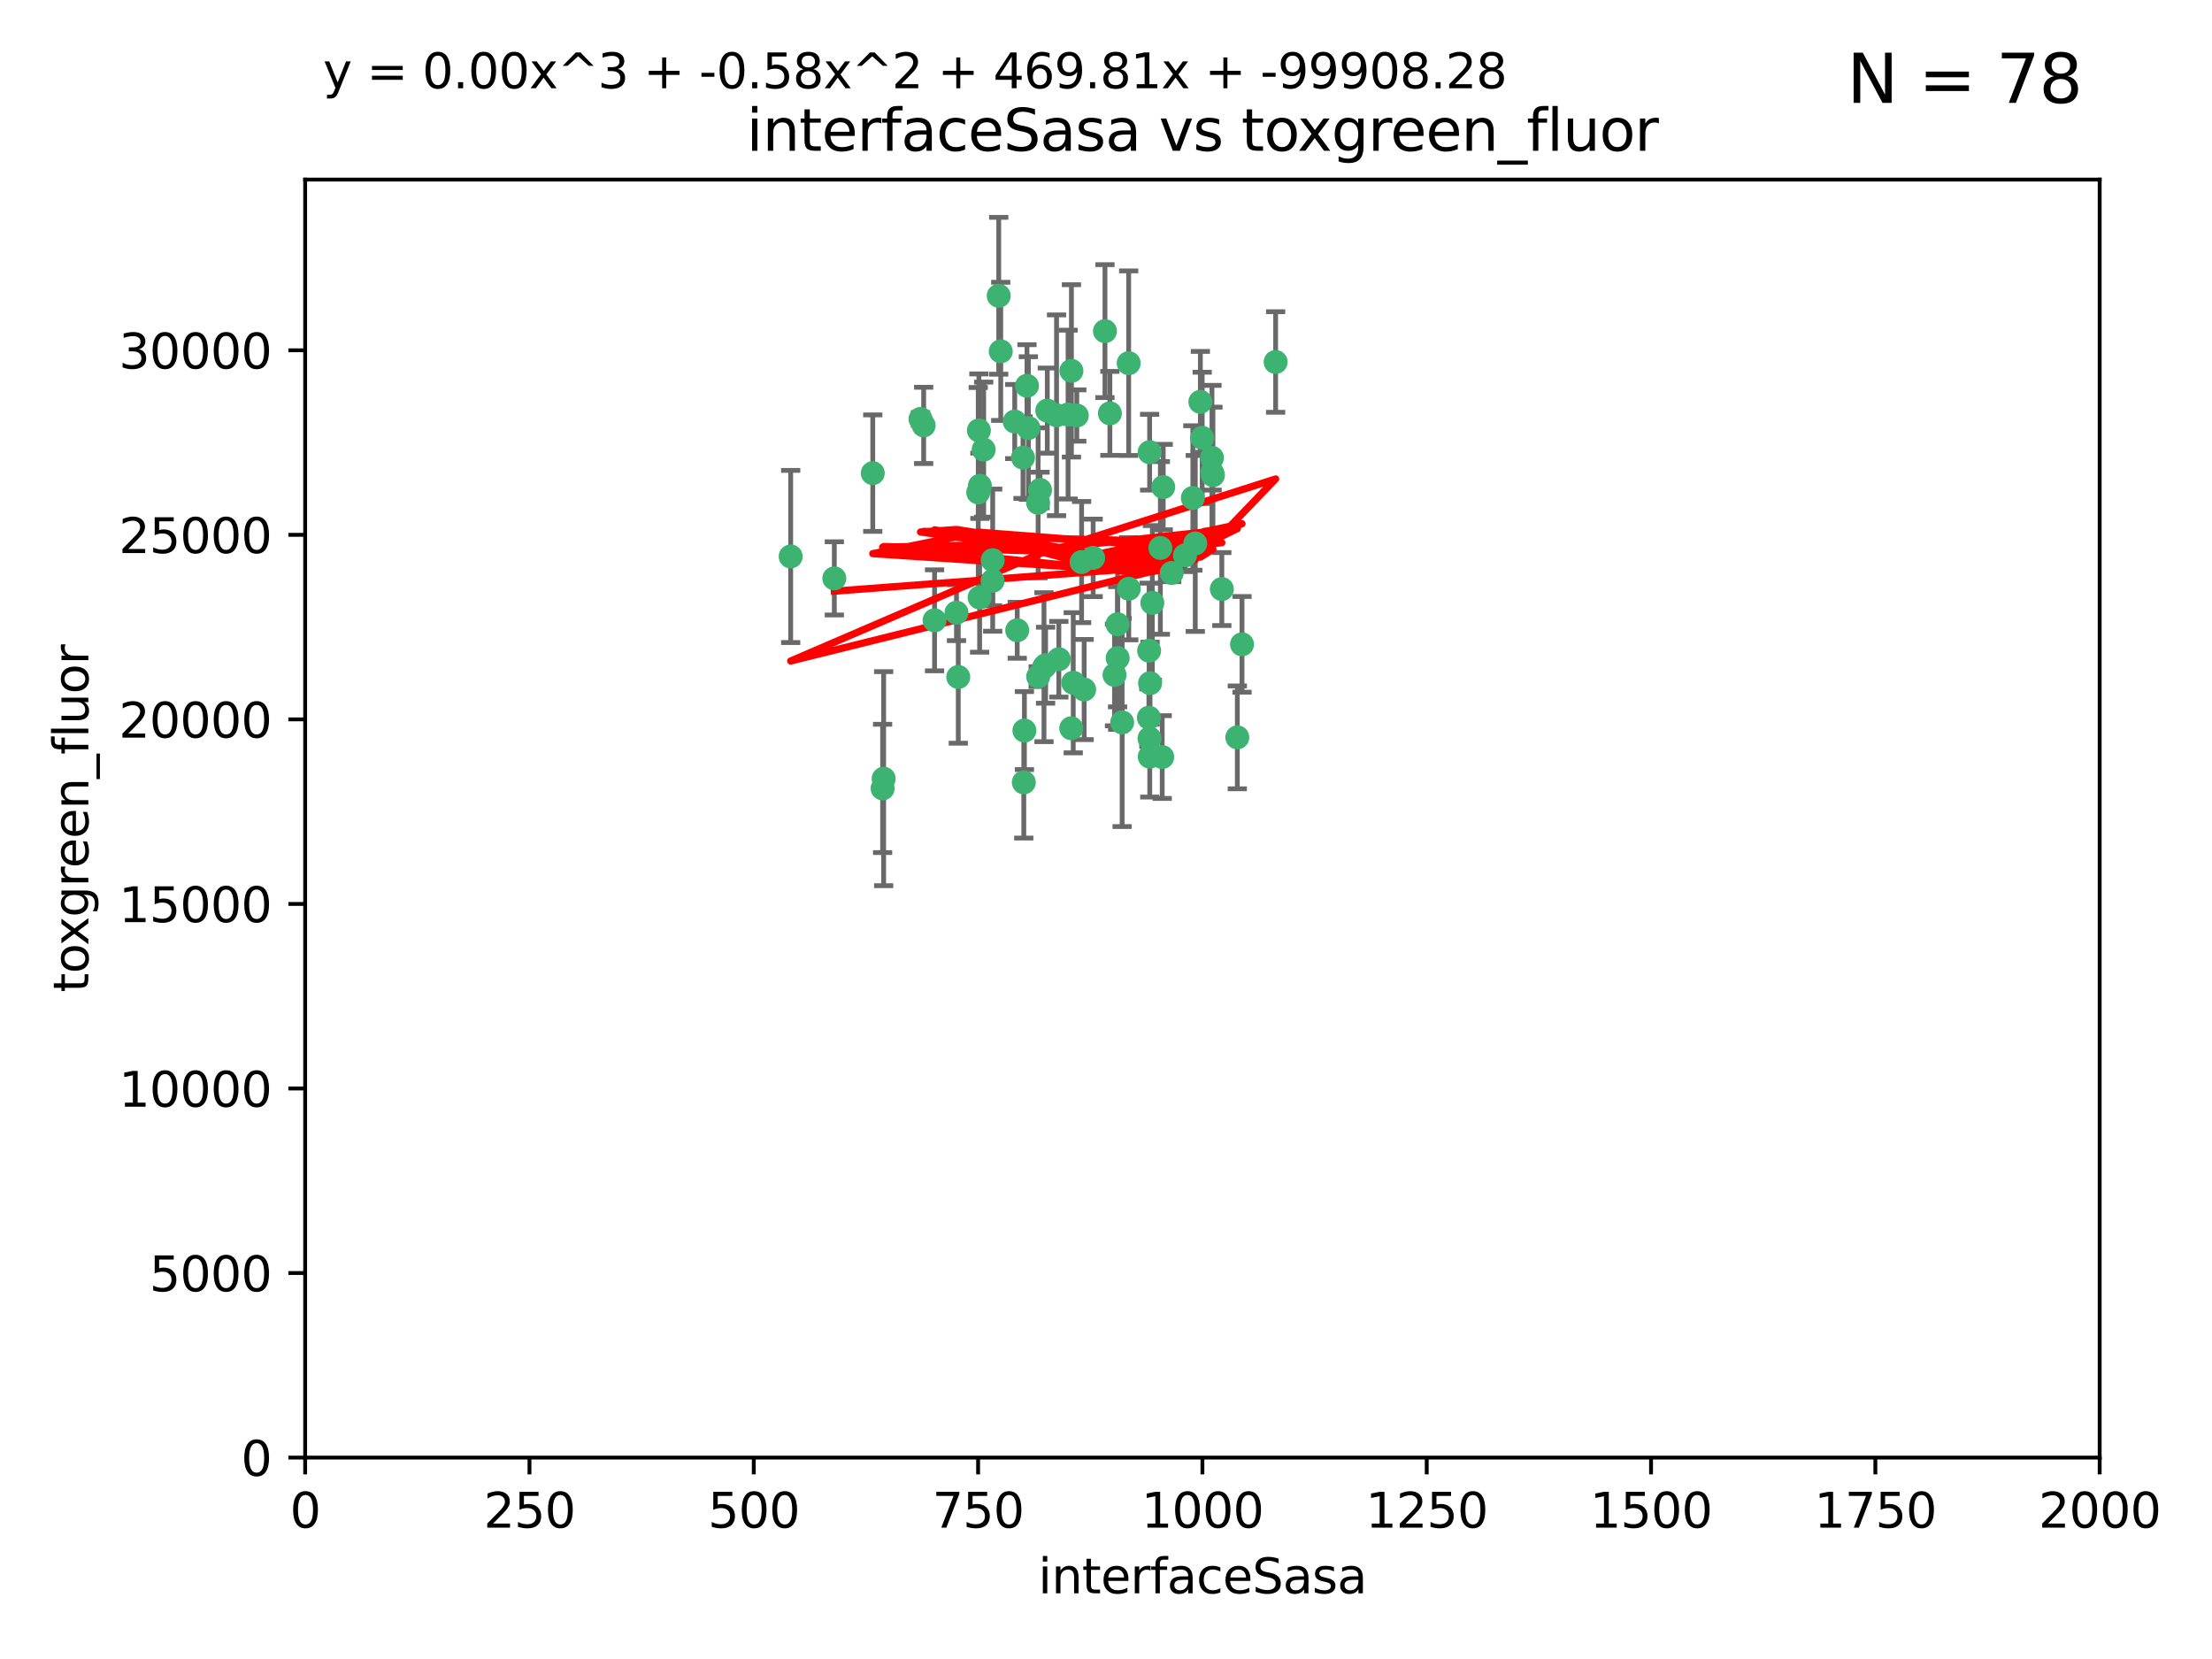 <?xml version="1.0" encoding="utf-8" standalone="no"?>
<!DOCTYPE svg PUBLIC "-//W3C//DTD SVG 1.1//EN"
  "http://www.w3.org/Graphics/SVG/1.1/DTD/svg11.dtd">
<svg xmlns:xlink="http://www.w3.org/1999/xlink" width="460.8pt" height="345.6pt" viewBox="0 0 460.8 345.6" xmlns="http://www.w3.org/2000/svg" version="1.1">
 <defs>
  <style type="text/css">*{stroke-linejoin: round; stroke-linecap: butt}</style>
 </defs>
 <g id="figure_1">
  <g id="patch_1">
   <path d="M 0 345.6 
L 460.8 345.6 
L 460.8 0 
L 0 0 
z
" style="fill: #ffffff"/>
  </g>
  <g id="axes_1">
   <g id="patch_2">
    <path d="M 63.571 303.64 
L 437.4 303.64 
L 437.4 37.411 
L 63.571 37.411 
z
" style="fill: #ffffff"/>
   </g>
   <g id="PathCollection_1">
    <defs>
     <path id="m459b7b6b10" d="M 0 1.118 
C 0.297 1.118 0.581 1 0.791 0.791 
C 1 0.581 1.118 0.297 1.118 0 
C 1.118 -0.297 1 -0.581 0.791 -0.791 
C 0.581 -1 0.297 -1.118 0 -1.118 
C -0.297 -1.118 -0.581 -1 -0.791 -0.791 
C -1 -0.581 -1.118 -0.297 -1.118 0 
C -1.118 0.297 -1 0.581 -0.791 0.791 
C -0.581 1 -0.297 1.118 0 1.118 
z
" style="stroke: #3cb371"/>
    </defs>
    <g clip-path="url(#p92e29dd874)">
     <use xlink:href="#m459b7b6b10" x="242.323" y="101.468" style="fill: #3cb371; stroke: #3cb371"/>
     <use xlink:href="#m459b7b6b10" x="248.998" y="113.209" style="fill: #3cb371; stroke: #3cb371"/>
     <use xlink:href="#m459b7b6b10" x="239.489" y="94.202" style="fill: #3cb371; stroke: #3cb371"/>
     <use xlink:href="#m459b7b6b10" x="250.437" y="91.216" style="fill: #3cb371; stroke: #3cb371"/>
     <use xlink:href="#m459b7b6b10" x="218.168" y="85.534" style="fill: #3cb371; stroke: #3cb371"/>
     <use xlink:href="#m459b7b6b10" x="265.738" y="75.411" style="fill: #3cb371; stroke: #3cb371"/>
     <use xlink:href="#m459b7b6b10" x="250.058" y="83.709" style="fill: #3cb371; stroke: #3cb371"/>
     <use xlink:href="#m459b7b6b10" x="252.676" y="98.99" style="fill: #3cb371; stroke: #3cb371"/>
     <use xlink:href="#m459b7b6b10" x="230.187" y="68.982" style="fill: #3cb371; stroke: #3cb371"/>
     <use xlink:href="#m459b7b6b10" x="240.054" y="125.588" style="fill: #3cb371; stroke: #3cb371"/>
     <use xlink:href="#m459b7b6b10" x="246.854" y="115.714" style="fill: #3cb371; stroke: #3cb371"/>
     <use xlink:href="#m459b7b6b10" x="239.385" y="135.552" style="fill: #3cb371; stroke: #3cb371"/>
     <use xlink:href="#m459b7b6b10" x="223.198" y="77.26" style="fill: #3cb371; stroke: #3cb371"/>
     <use xlink:href="#m459b7b6b10" x="258.734" y="134.228" style="fill: #3cb371; stroke: #3cb371"/>
     <use xlink:href="#m459b7b6b10" x="233.762" y="150.489" style="fill: #3cb371; stroke: #3cb371"/>
     <use xlink:href="#m459b7b6b10" x="211.385" y="87.813" style="fill: #3cb371; stroke: #3cb371"/>
     <use xlink:href="#m459b7b6b10" x="235.142" y="122.642" style="fill: #3cb371; stroke: #3cb371"/>
     <use xlink:href="#m459b7b6b10" x="208.054" y="61.614" style="fill: #3cb371; stroke: #3cb371"/>
     <use xlink:href="#m459b7b6b10" x="220.097" y="86.51" style="fill: #3cb371; stroke: #3cb371"/>
     <use xlink:href="#m459b7b6b10" x="223.161" y="151.709" style="fill: #3cb371; stroke: #3cb371"/>
     <use xlink:href="#m459b7b6b10" x="248.491" y="103.736" style="fill: #3cb371; stroke: #3cb371"/>
     <use xlink:href="#m459b7b6b10" x="241.725" y="114.141" style="fill: #3cb371; stroke: #3cb371"/>
     <use xlink:href="#m459b7b6b10" x="225.848" y="143.643" style="fill: #3cb371; stroke: #3cb371"/>
     <use xlink:href="#m459b7b6b10" x="252.51" y="98.495" style="fill: #3cb371; stroke: #3cb371"/>
     <use xlink:href="#m459b7b6b10" x="227.725" y="116.213" style="fill: #3cb371; stroke: #3cb371"/>
     <use xlink:href="#m459b7b6b10" x="235.125" y="75.657" style="fill: #3cb371; stroke: #3cb371"/>
     <use xlink:href="#m459b7b6b10" x="206.772" y="120.994" style="fill: #3cb371; stroke: #3cb371"/>
     <use xlink:href="#m459b7b6b10" x="244.091" y="119.355" style="fill: #3cb371; stroke: #3cb371"/>
     <use xlink:href="#m459b7b6b10" x="211.908" y="131.297" style="fill: #3cb371; stroke: #3cb371"/>
     <use xlink:href="#m459b7b6b10" x="231.211" y="86.113" style="fill: #3cb371; stroke: #3cb371"/>
     <use xlink:href="#m459b7b6b10" x="214.228" y="89.164" style="fill: #3cb371; stroke: #3cb371"/>
     <use xlink:href="#m459b7b6b10" x="213.404" y="152.188" style="fill: #3cb371; stroke: #3cb371"/>
     <use xlink:href="#m459b7b6b10" x="204.131" y="101.2" style="fill: #3cb371; stroke: #3cb371"/>
     <use xlink:href="#m459b7b6b10" x="239.465" y="153.823" style="fill: #3cb371; stroke: #3cb371"/>
     <use xlink:href="#m459b7b6b10" x="257.757" y="153.609" style="fill: #3cb371; stroke: #3cb371"/>
     <use xlink:href="#m459b7b6b10" x="216.658" y="102.076" style="fill: #3cb371; stroke: #3cb371"/>
     <use xlink:href="#m459b7b6b10" x="204.916" y="93.664" style="fill: #3cb371; stroke: #3cb371"/>
     <use xlink:href="#m459b7b6b10" x="192.417" y="88.619" style="fill: #3cb371; stroke: #3cb371"/>
     <use xlink:href="#m459b7b6b10" x="213.275" y="162.98" style="fill: #3cb371; stroke: #3cb371"/>
     <use xlink:href="#m459b7b6b10" x="216.269" y="140.946" style="fill: #3cb371; stroke: #3cb371"/>
     <use xlink:href="#m459b7b6b10" x="222.501" y="86.364" style="fill: #3cb371; stroke: #3cb371"/>
     <use xlink:href="#m459b7b6b10" x="206.796" y="116.695" style="fill: #3cb371; stroke: #3cb371"/>
     <use xlink:href="#m459b7b6b10" x="199.256" y="127.627" style="fill: #3cb371; stroke: #3cb371"/>
     <use xlink:href="#m459b7b6b10" x="191.759" y="87.275" style="fill: #3cb371; stroke: #3cb371"/>
     <use xlink:href="#m459b7b6b10" x="216.26" y="104.742" style="fill: #3cb371; stroke: #3cb371"/>
     <use xlink:href="#m459b7b6b10" x="220.577" y="137.333" style="fill: #3cb371; stroke: #3cb371"/>
     <use xlink:href="#m459b7b6b10" x="242.11" y="157.707" style="fill: #3cb371; stroke: #3cb371"/>
     <use xlink:href="#m459b7b6b10" x="223.577" y="142.231" style="fill: #3cb371; stroke: #3cb371"/>
     <use xlink:href="#m459b7b6b10" x="254.529" y="122.711" style="fill: #3cb371; stroke: #3cb371"/>
     <use xlink:href="#m459b7b6b10" x="208.473" y="73.19" style="fill: #3cb371; stroke: #3cb371"/>
     <use xlink:href="#m459b7b6b10" x="203.92" y="89.665" style="fill: #3cb371; stroke: #3cb371"/>
     <use xlink:href="#m459b7b6b10" x="181.815" y="98.564" style="fill: #3cb371; stroke: #3cb371"/>
     <use xlink:href="#m459b7b6b10" x="239.332" y="149.505" style="fill: #3cb371; stroke: #3cb371"/>
     <use xlink:href="#m459b7b6b10" x="204.073" y="124.466" style="fill: #3cb371; stroke: #3cb371"/>
     <use xlink:href="#m459b7b6b10" x="239.579" y="142.317" style="fill: #3cb371; stroke: #3cb371"/>
     <use xlink:href="#m459b7b6b10" x="232.833" y="137.081" style="fill: #3cb371; stroke: #3cb371"/>
     <use xlink:href="#m459b7b6b10" x="252.476" y="95.381" style="fill: #3cb371; stroke: #3cb371"/>
     <use xlink:href="#m459b7b6b10" x="203.785" y="102.582" style="fill: #3cb371; stroke: #3cb371"/>
     <use xlink:href="#m459b7b6b10" x="213.94" y="80.363" style="fill: #3cb371; stroke: #3cb371"/>
     <use xlink:href="#m459b7b6b10" x="194.686" y="129.227" style="fill: #3cb371; stroke: #3cb371"/>
     <use xlink:href="#m459b7b6b10" x="217.482" y="138.988" style="fill: #3cb371; stroke: #3cb371"/>
     <use xlink:href="#m459b7b6b10" x="183.864" y="164.244" style="fill: #3cb371; stroke: #3cb371"/>
     <use xlink:href="#m459b7b6b10" x="213.11" y="95.337" style="fill: #3cb371; stroke: #3cb371"/>
     <use xlink:href="#m459b7b6b10" x="225.318" y="117.087" style="fill: #3cb371; stroke: #3cb371"/>
     <use xlink:href="#m459b7b6b10" x="199.626" y="141.03" style="fill: #3cb371; stroke: #3cb371"/>
     <use xlink:href="#m459b7b6b10" x="232.811" y="130.043" style="fill: #3cb371; stroke: #3cb371"/>
     <use xlink:href="#m459b7b6b10" x="224.314" y="86.559" style="fill: #3cb371; stroke: #3cb371"/>
     <use xlink:href="#m459b7b6b10" x="239.516" y="157.623" style="fill: #3cb371; stroke: #3cb371"/>
     <use xlink:href="#m459b7b6b10" x="164.714" y="115.921" style="fill: #3cb371; stroke: #3cb371"/>
     <use xlink:href="#m459b7b6b10" x="217.815" y="138.579" style="fill: #3cb371; stroke: #3cb371"/>
     <use xlink:href="#m459b7b6b10" x="184.082" y="162.212" style="fill: #3cb371; stroke: #3cb371"/>
     <use xlink:href="#m459b7b6b10" x="232.174" y="140.599" style="fill: #3cb371; stroke: #3cb371"/>
     <use xlink:href="#m459b7b6b10" x="173.806" y="120.484" style="fill: #3cb371; stroke: #3cb371"/>
    </g>
   </g>
   <g id="matplotlib.axis_1">
    <g id="xtick_1">
     <g id="line2d_1">
      <defs>
       <path id="m96a9440471" d="M 0 0 
L 0 3.5 
" style="stroke: #000000; stroke-width: 0.8"/>
      </defs>
      <g>
       <use xlink:href="#m96a9440471" x="63.571" y="303.64" style="stroke: #000000; stroke-width: 0.8"/>
      </g>
     </g>
     <g id="text_1">
      <!-- 0 -->
      <g transform="translate(60.39 318.238)scale(0.1 -0.1)">
       <defs>
        <path id="DejaVuSans-30" d="M 2034 4250 
Q 1547 4250 1301 3770 
Q 1056 3291 1056 2328 
Q 1056 1369 1301 889 
Q 1547 409 2034 409 
Q 2525 409 2770 889 
Q 3016 1369 3016 2328 
Q 3016 3291 2770 3770 
Q 2525 4250 2034 4250 
z
M 2034 4750 
Q 2819 4750 3233 4129 
Q 3647 3509 3647 2328 
Q 3647 1150 3233 529 
Q 2819 -91 2034 -91 
Q 1250 -91 836 529 
Q 422 1150 422 2328 
Q 422 3509 836 4129 
Q 1250 4750 2034 4750 
z
" transform="scale(0.016)"/>
       </defs>
       <use xlink:href="#DejaVuSans-30"/>
      </g>
     </g>
    </g>
    <g id="xtick_2">
     <g id="line2d_2">
      <g>
       <use xlink:href="#m96a9440471" x="110.3" y="303.64" style="stroke: #000000; stroke-width: 0.8"/>
      </g>
     </g>
     <g id="text_2">
      <!-- 250 -->
      <g transform="translate(100.756 318.238)scale(0.1 -0.1)">
       <defs>
        <path id="DejaVuSans-32" d="M 1228 531 
L 3431 531 
L 3431 0 
L 469 0 
L 469 531 
Q 828 903 1448 1529 
Q 2069 2156 2228 2338 
Q 2531 2678 2651 2914 
Q 2772 3150 2772 3378 
Q 2772 3750 2511 3984 
Q 2250 4219 1831 4219 
Q 1534 4219 1204 4116 
Q 875 4013 500 3803 
L 500 4441 
Q 881 4594 1212 4672 
Q 1544 4750 1819 4750 
Q 2544 4750 2975 4387 
Q 3406 4025 3406 3419 
Q 3406 3131 3298 2873 
Q 3191 2616 2906 2266 
Q 2828 2175 2409 1742 
Q 1991 1309 1228 531 
z
" transform="scale(0.016)"/>
        <path id="DejaVuSans-35" d="M 691 4666 
L 3169 4666 
L 3169 4134 
L 1269 4134 
L 1269 2991 
Q 1406 3038 1543 3061 
Q 1681 3084 1819 3084 
Q 2600 3084 3056 2656 
Q 3513 2228 3513 1497 
Q 3513 744 3044 326 
Q 2575 -91 1722 -91 
Q 1428 -91 1123 -41 
Q 819 9 494 109 
L 494 744 
Q 775 591 1075 516 
Q 1375 441 1709 441 
Q 2250 441 2565 725 
Q 2881 1009 2881 1497 
Q 2881 1984 2565 2268 
Q 2250 2553 1709 2553 
Q 1456 2553 1204 2497 
Q 953 2441 691 2322 
L 691 4666 
z
" transform="scale(0.016)"/>
       </defs>
       <use xlink:href="#DejaVuSans-32"/>
       <use xlink:href="#DejaVuSans-35" x="63.623"/>
       <use xlink:href="#DejaVuSans-30" x="127.246"/>
      </g>
     </g>
    </g>
    <g id="xtick_3">
     <g id="line2d_3">
      <g>
       <use xlink:href="#m96a9440471" x="157.028" y="303.64" style="stroke: #000000; stroke-width: 0.8"/>
      </g>
     </g>
     <g id="text_3">
      <!-- 500 -->
      <g transform="translate(147.485 318.238)scale(0.1 -0.1)">
       <use xlink:href="#DejaVuSans-35"/>
       <use xlink:href="#DejaVuSans-30" x="63.623"/>
       <use xlink:href="#DejaVuSans-30" x="127.246"/>
      </g>
     </g>
    </g>
    <g id="xtick_4">
     <g id="line2d_4">
      <g>
       <use xlink:href="#m96a9440471" x="203.757" y="303.64" style="stroke: #000000; stroke-width: 0.8"/>
      </g>
     </g>
     <g id="text_4">
      <!-- 750 -->
      <g transform="translate(194.213 318.238)scale(0.1 -0.1)">
       <defs>
        <path id="DejaVuSans-37" d="M 525 4666 
L 3525 4666 
L 3525 4397 
L 1831 0 
L 1172 0 
L 2766 4134 
L 525 4134 
L 525 4666 
z
" transform="scale(0.016)"/>
       </defs>
       <use xlink:href="#DejaVuSans-37"/>
       <use xlink:href="#DejaVuSans-35" x="63.623"/>
       <use xlink:href="#DejaVuSans-30" x="127.246"/>
      </g>
     </g>
    </g>
    <g id="xtick_5">
     <g id="line2d_5">
      <g>
       <use xlink:href="#m96a9440471" x="250.486" y="303.64" style="stroke: #000000; stroke-width: 0.8"/>
      </g>
     </g>
     <g id="text_5">
      <!-- 1000 -->
      <g transform="translate(237.761 318.238)scale(0.1 -0.1)">
       <defs>
        <path id="DejaVuSans-31" d="M 794 531 
L 1825 531 
L 1825 4091 
L 703 3866 
L 703 4441 
L 1819 4666 
L 2450 4666 
L 2450 531 
L 3481 531 
L 3481 0 
L 794 0 
L 794 531 
z
" transform="scale(0.016)"/>
       </defs>
       <use xlink:href="#DejaVuSans-31"/>
       <use xlink:href="#DejaVuSans-30" x="63.623"/>
       <use xlink:href="#DejaVuSans-30" x="127.246"/>
       <use xlink:href="#DejaVuSans-30" x="190.869"/>
      </g>
     </g>
    </g>
    <g id="xtick_6">
     <g id="line2d_6">
      <g>
       <use xlink:href="#m96a9440471" x="297.214" y="303.64" style="stroke: #000000; stroke-width: 0.8"/>
      </g>
     </g>
     <g id="text_6">
      <!-- 1250 -->
      <g transform="translate(284.489 318.238)scale(0.1 -0.1)">
       <use xlink:href="#DejaVuSans-31"/>
       <use xlink:href="#DejaVuSans-32" x="63.623"/>
       <use xlink:href="#DejaVuSans-35" x="127.246"/>
       <use xlink:href="#DejaVuSans-30" x="190.869"/>
      </g>
     </g>
    </g>
    <g id="xtick_7">
     <g id="line2d_7">
      <g>
       <use xlink:href="#m96a9440471" x="343.943" y="303.64" style="stroke: #000000; stroke-width: 0.8"/>
      </g>
     </g>
     <g id="text_7">
      <!-- 1500 -->
      <g transform="translate(331.218 318.238)scale(0.1 -0.1)">
       <use xlink:href="#DejaVuSans-31"/>
       <use xlink:href="#DejaVuSans-35" x="63.623"/>
       <use xlink:href="#DejaVuSans-30" x="127.246"/>
       <use xlink:href="#DejaVuSans-30" x="190.869"/>
      </g>
     </g>
    </g>
    <g id="xtick_8">
     <g id="line2d_8">
      <g>
       <use xlink:href="#m96a9440471" x="390.671" y="303.64" style="stroke: #000000; stroke-width: 0.8"/>
      </g>
     </g>
     <g id="text_8">
      <!-- 1750 -->
      <g transform="translate(377.946 318.238)scale(0.1 -0.1)">
       <use xlink:href="#DejaVuSans-31"/>
       <use xlink:href="#DejaVuSans-37" x="63.623"/>
       <use xlink:href="#DejaVuSans-35" x="127.246"/>
       <use xlink:href="#DejaVuSans-30" x="190.869"/>
      </g>
     </g>
    </g>
    <g id="xtick_9">
     <g id="line2d_9">
      <g>
       <use xlink:href="#m96a9440471" x="437.4" y="303.64" style="stroke: #000000; stroke-width: 0.8"/>
      </g>
     </g>
     <g id="text_9">
      <!-- 2000 -->
      <g transform="translate(424.675 318.238)scale(0.1 -0.1)">
       <use xlink:href="#DejaVuSans-32"/>
       <use xlink:href="#DejaVuSans-30" x="63.623"/>
       <use xlink:href="#DejaVuSans-30" x="127.246"/>
       <use xlink:href="#DejaVuSans-30" x="190.869"/>
      </g>
     </g>
    </g>
    <g id="text_10">
     <!-- interfaceSasa -->
     <g transform="translate(216.279 331.917)scale(0.1 -0.1)">
      <defs>
       <path id="DejaVuSans-69" d="M 603 3500 
L 1178 3500 
L 1178 0 
L 603 0 
L 603 3500 
z
M 603 4863 
L 1178 4863 
L 1178 4134 
L 603 4134 
L 603 4863 
z
" transform="scale(0.016)"/>
       <path id="DejaVuSans-6e" d="M 3513 2113 
L 3513 0 
L 2938 0 
L 2938 2094 
Q 2938 2591 2744 2837 
Q 2550 3084 2163 3084 
Q 1697 3084 1428 2787 
Q 1159 2491 1159 1978 
L 1159 0 
L 581 0 
L 581 3500 
L 1159 3500 
L 1159 2956 
Q 1366 3272 1645 3428 
Q 1925 3584 2291 3584 
Q 2894 3584 3203 3211 
Q 3513 2838 3513 2113 
z
" transform="scale(0.016)"/>
       <path id="DejaVuSans-74" d="M 1172 4494 
L 1172 3500 
L 2356 3500 
L 2356 3053 
L 1172 3053 
L 1172 1153 
Q 1172 725 1289 603 
Q 1406 481 1766 481 
L 2356 481 
L 2356 0 
L 1766 0 
Q 1100 0 847 248 
Q 594 497 594 1153 
L 594 3053 
L 172 3053 
L 172 3500 
L 594 3500 
L 594 4494 
L 1172 4494 
z
" transform="scale(0.016)"/>
       <path id="DejaVuSans-65" d="M 3597 1894 
L 3597 1613 
L 953 1613 
Q 991 1019 1311 708 
Q 1631 397 2203 397 
Q 2534 397 2845 478 
Q 3156 559 3463 722 
L 3463 178 
Q 3153 47 2828 -22 
Q 2503 -91 2169 -91 
Q 1331 -91 842 396 
Q 353 884 353 1716 
Q 353 2575 817 3079 
Q 1281 3584 2069 3584 
Q 2775 3584 3186 3129 
Q 3597 2675 3597 1894 
z
M 3022 2063 
Q 3016 2534 2758 2815 
Q 2500 3097 2075 3097 
Q 1594 3097 1305 2825 
Q 1016 2553 972 2059 
L 3022 2063 
z
" transform="scale(0.016)"/>
       <path id="DejaVuSans-72" d="M 2631 2963 
Q 2534 3019 2420 3045 
Q 2306 3072 2169 3072 
Q 1681 3072 1420 2755 
Q 1159 2438 1159 1844 
L 1159 0 
L 581 0 
L 581 3500 
L 1159 3500 
L 1159 2956 
Q 1341 3275 1631 3429 
Q 1922 3584 2338 3584 
Q 2397 3584 2469 3576 
Q 2541 3569 2628 3553 
L 2631 2963 
z
" transform="scale(0.016)"/>
       <path id="DejaVuSans-66" d="M 2375 4863 
L 2375 4384 
L 1825 4384 
Q 1516 4384 1395 4259 
Q 1275 4134 1275 3809 
L 1275 3500 
L 2222 3500 
L 2222 3053 
L 1275 3053 
L 1275 0 
L 697 0 
L 697 3053 
L 147 3053 
L 147 3500 
L 697 3500 
L 697 3744 
Q 697 4328 969 4595 
Q 1241 4863 1831 4863 
L 2375 4863 
z
" transform="scale(0.016)"/>
       <path id="DejaVuSans-61" d="M 2194 1759 
Q 1497 1759 1228 1600 
Q 959 1441 959 1056 
Q 959 750 1161 570 
Q 1363 391 1709 391 
Q 2188 391 2477 730 
Q 2766 1069 2766 1631 
L 2766 1759 
L 2194 1759 
z
M 3341 1997 
L 3341 0 
L 2766 0 
L 2766 531 
Q 2569 213 2275 61 
Q 1981 -91 1556 -91 
Q 1019 -91 701 211 
Q 384 513 384 1019 
Q 384 1609 779 1909 
Q 1175 2209 1959 2209 
L 2766 2209 
L 2766 2266 
Q 2766 2663 2505 2880 
Q 2244 3097 1772 3097 
Q 1472 3097 1187 3025 
Q 903 2953 641 2809 
L 641 3341 
Q 956 3463 1253 3523 
Q 1550 3584 1831 3584 
Q 2591 3584 2966 3190 
Q 3341 2797 3341 1997 
z
" transform="scale(0.016)"/>
       <path id="DejaVuSans-63" d="M 3122 3366 
L 3122 2828 
Q 2878 2963 2633 3030 
Q 2388 3097 2138 3097 
Q 1578 3097 1268 2742 
Q 959 2388 959 1747 
Q 959 1106 1268 751 
Q 1578 397 2138 397 
Q 2388 397 2633 464 
Q 2878 531 3122 666 
L 3122 134 
Q 2881 22 2623 -34 
Q 2366 -91 2075 -91 
Q 1284 -91 818 406 
Q 353 903 353 1747 
Q 353 2603 823 3093 
Q 1294 3584 2113 3584 
Q 2378 3584 2631 3529 
Q 2884 3475 3122 3366 
z
" transform="scale(0.016)"/>
       <path id="DejaVuSans-53" d="M 3425 4513 
L 3425 3897 
Q 3066 4069 2747 4153 
Q 2428 4238 2131 4238 
Q 1616 4238 1336 4038 
Q 1056 3838 1056 3469 
Q 1056 3159 1242 3001 
Q 1428 2844 1947 2747 
L 2328 2669 
Q 3034 2534 3370 2195 
Q 3706 1856 3706 1288 
Q 3706 609 3251 259 
Q 2797 -91 1919 -91 
Q 1588 -91 1214 -16 
Q 841 59 441 206 
L 441 856 
Q 825 641 1194 531 
Q 1563 422 1919 422 
Q 2459 422 2753 634 
Q 3047 847 3047 1241 
Q 3047 1584 2836 1778 
Q 2625 1972 2144 2069 
L 1759 2144 
Q 1053 2284 737 2584 
Q 422 2884 422 3419 
Q 422 4038 858 4394 
Q 1294 4750 2059 4750 
Q 2388 4750 2728 4690 
Q 3069 4631 3425 4513 
z
" transform="scale(0.016)"/>
       <path id="DejaVuSans-73" d="M 2834 3397 
L 2834 2853 
Q 2591 2978 2328 3040 
Q 2066 3103 1784 3103 
Q 1356 3103 1142 2972 
Q 928 2841 928 2578 
Q 928 2378 1081 2264 
Q 1234 2150 1697 2047 
L 1894 2003 
Q 2506 1872 2764 1633 
Q 3022 1394 3022 966 
Q 3022 478 2636 193 
Q 2250 -91 1575 -91 
Q 1294 -91 989 -36 
Q 684 19 347 128 
L 347 722 
Q 666 556 975 473 
Q 1284 391 1588 391 
Q 1994 391 2212 530 
Q 2431 669 2431 922 
Q 2431 1156 2273 1281 
Q 2116 1406 1581 1522 
L 1381 1569 
Q 847 1681 609 1914 
Q 372 2147 372 2553 
Q 372 3047 722 3315 
Q 1072 3584 1716 3584 
Q 2034 3584 2315 3537 
Q 2597 3491 2834 3397 
z
" transform="scale(0.016)"/>
      </defs>
      <use xlink:href="#DejaVuSans-69"/>
      <use xlink:href="#DejaVuSans-6e" x="27.783"/>
      <use xlink:href="#DejaVuSans-74" x="91.162"/>
      <use xlink:href="#DejaVuSans-65" x="130.371"/>
      <use xlink:href="#DejaVuSans-72" x="191.895"/>
      <use xlink:href="#DejaVuSans-66" x="233.008"/>
      <use xlink:href="#DejaVuSans-61" x="268.213"/>
      <use xlink:href="#DejaVuSans-63" x="329.492"/>
      <use xlink:href="#DejaVuSans-65" x="384.473"/>
      <use xlink:href="#DejaVuSans-53" x="445.996"/>
      <use xlink:href="#DejaVuSans-61" x="509.473"/>
      <use xlink:href="#DejaVuSans-73" x="570.752"/>
      <use xlink:href="#DejaVuSans-61" x="622.852"/>
     </g>
    </g>
   </g>
   <g id="matplotlib.axis_2">
    <g id="ytick_1">
     <g id="line2d_10">
      <defs>
       <path id="me2e7fd4d5a" d="M 0 0 
L -3.5 0 
" style="stroke: #000000; stroke-width: 0.8"/>
      </defs>
      <g>
       <use xlink:href="#me2e7fd4d5a" x="63.571" y="303.64" style="stroke: #000000; stroke-width: 0.8"/>
      </g>
     </g>
     <g id="text_11">
      <!-- 0 -->
      <g transform="translate(50.209 307.439)scale(0.1 -0.1)">
       <use xlink:href="#DejaVuSans-30"/>
      </g>
     </g>
    </g>
    <g id="ytick_2">
     <g id="line2d_11">
      <g>
       <use xlink:href="#me2e7fd4d5a" x="63.571" y="265.195" style="stroke: #000000; stroke-width: 0.8"/>
      </g>
     </g>
     <g id="text_12">
      <!-- 5000 -->
      <g transform="translate(31.121 268.994)scale(0.1 -0.1)">
       <use xlink:href="#DejaVuSans-35"/>
       <use xlink:href="#DejaVuSans-30" x="63.623"/>
       <use xlink:href="#DejaVuSans-30" x="127.246"/>
       <use xlink:href="#DejaVuSans-30" x="190.869"/>
      </g>
     </g>
    </g>
    <g id="ytick_3">
     <g id="line2d_12">
      <g>
       <use xlink:href="#me2e7fd4d5a" x="63.571" y="226.75" style="stroke: #000000; stroke-width: 0.8"/>
      </g>
     </g>
     <g id="text_13">
      <!-- 10000 -->
      <g transform="translate(24.759 230.549)scale(0.1 -0.1)">
       <use xlink:href="#DejaVuSans-31"/>
       <use xlink:href="#DejaVuSans-30" x="63.623"/>
       <use xlink:href="#DejaVuSans-30" x="127.246"/>
       <use xlink:href="#DejaVuSans-30" x="190.869"/>
       <use xlink:href="#DejaVuSans-30" x="254.492"/>
      </g>
     </g>
    </g>
    <g id="ytick_4">
     <g id="line2d_13">
      <g>
       <use xlink:href="#me2e7fd4d5a" x="63.571" y="188.305" style="stroke: #000000; stroke-width: 0.8"/>
      </g>
     </g>
     <g id="text_14">
      <!-- 15000 -->
      <g transform="translate(24.759 192.104)scale(0.1 -0.1)">
       <use xlink:href="#DejaVuSans-31"/>
       <use xlink:href="#DejaVuSans-35" x="63.623"/>
       <use xlink:href="#DejaVuSans-30" x="127.246"/>
       <use xlink:href="#DejaVuSans-30" x="190.869"/>
       <use xlink:href="#DejaVuSans-30" x="254.492"/>
      </g>
     </g>
    </g>
    <g id="ytick_5">
     <g id="line2d_14">
      <g>
       <use xlink:href="#me2e7fd4d5a" x="63.571" y="149.86" style="stroke: #000000; stroke-width: 0.8"/>
      </g>
     </g>
     <g id="text_15">
      <!-- 20000 -->
      <g transform="translate(24.759 153.659)scale(0.1 -0.1)">
       <use xlink:href="#DejaVuSans-32"/>
       <use xlink:href="#DejaVuSans-30" x="63.623"/>
       <use xlink:href="#DejaVuSans-30" x="127.246"/>
       <use xlink:href="#DejaVuSans-30" x="190.869"/>
       <use xlink:href="#DejaVuSans-30" x="254.492"/>
      </g>
     </g>
    </g>
    <g id="ytick_6">
     <g id="line2d_15">
      <g>
       <use xlink:href="#me2e7fd4d5a" x="63.571" y="111.415" style="stroke: #000000; stroke-width: 0.8"/>
      </g>
     </g>
     <g id="text_16">
      <!-- 25000 -->
      <g transform="translate(24.759 115.214)scale(0.1 -0.1)">
       <use xlink:href="#DejaVuSans-32"/>
       <use xlink:href="#DejaVuSans-35" x="63.623"/>
       <use xlink:href="#DejaVuSans-30" x="127.246"/>
       <use xlink:href="#DejaVuSans-30" x="190.869"/>
       <use xlink:href="#DejaVuSans-30" x="254.492"/>
      </g>
     </g>
    </g>
    <g id="ytick_7">
     <g id="line2d_16">
      <g>
       <use xlink:href="#me2e7fd4d5a" x="63.571" y="72.97" style="stroke: #000000; stroke-width: 0.8"/>
      </g>
     </g>
     <g id="text_17">
      <!-- 30000 -->
      <g transform="translate(24.759 76.769)scale(0.1 -0.1)">
       <defs>
        <path id="DejaVuSans-33" d="M 2597 2516 
Q 3050 2419 3304 2112 
Q 3559 1806 3559 1356 
Q 3559 666 3084 287 
Q 2609 -91 1734 -91 
Q 1441 -91 1130 -33 
Q 819 25 488 141 
L 488 750 
Q 750 597 1062 519 
Q 1375 441 1716 441 
Q 2309 441 2620 675 
Q 2931 909 2931 1356 
Q 2931 1769 2642 2001 
Q 2353 2234 1838 2234 
L 1294 2234 
L 1294 2753 
L 1863 2753 
Q 2328 2753 2575 2939 
Q 2822 3125 2822 3475 
Q 2822 3834 2567 4026 
Q 2313 4219 1838 4219 
Q 1578 4219 1281 4162 
Q 984 4106 628 3988 
L 628 4550 
Q 988 4650 1302 4700 
Q 1616 4750 1894 4750 
Q 2613 4750 3031 4423 
Q 3450 4097 3450 3541 
Q 3450 3153 3228 2886 
Q 3006 2619 2597 2516 
z
" transform="scale(0.016)"/>
       </defs>
       <use xlink:href="#DejaVuSans-33"/>
       <use xlink:href="#DejaVuSans-30" x="63.623"/>
       <use xlink:href="#DejaVuSans-30" x="127.246"/>
       <use xlink:href="#DejaVuSans-30" x="190.869"/>
       <use xlink:href="#DejaVuSans-30" x="254.492"/>
      </g>
     </g>
    </g>
    <g id="text_18">
     <!-- toxgreen_fluor -->
     <g transform="translate(18.401 206.72)rotate(-90)scale(0.1 -0.1)">
      <defs>
       <path id="DejaVuSans-6f" d="M 1959 3097 
Q 1497 3097 1228 2736 
Q 959 2375 959 1747 
Q 959 1119 1226 758 
Q 1494 397 1959 397 
Q 2419 397 2687 759 
Q 2956 1122 2956 1747 
Q 2956 2369 2687 2733 
Q 2419 3097 1959 3097 
z
M 1959 3584 
Q 2709 3584 3137 3096 
Q 3566 2609 3566 1747 
Q 3566 888 3137 398 
Q 2709 -91 1959 -91 
Q 1206 -91 779 398 
Q 353 888 353 1747 
Q 353 2609 779 3096 
Q 1206 3584 1959 3584 
z
" transform="scale(0.016)"/>
       <path id="DejaVuSans-78" d="M 3513 3500 
L 2247 1797 
L 3578 0 
L 2900 0 
L 1881 1375 
L 863 0 
L 184 0 
L 1544 1831 
L 300 3500 
L 978 3500 
L 1906 2253 
L 2834 3500 
L 3513 3500 
z
" transform="scale(0.016)"/>
       <path id="DejaVuSans-67" d="M 2906 1791 
Q 2906 2416 2648 2759 
Q 2391 3103 1925 3103 
Q 1463 3103 1205 2759 
Q 947 2416 947 1791 
Q 947 1169 1205 825 
Q 1463 481 1925 481 
Q 2391 481 2648 825 
Q 2906 1169 2906 1791 
z
M 3481 434 
Q 3481 -459 3084 -895 
Q 2688 -1331 1869 -1331 
Q 1566 -1331 1297 -1286 
Q 1028 -1241 775 -1147 
L 775 -588 
Q 1028 -725 1275 -790 
Q 1522 -856 1778 -856 
Q 2344 -856 2625 -561 
Q 2906 -266 2906 331 
L 2906 616 
Q 2728 306 2450 153 
Q 2172 0 1784 0 
Q 1141 0 747 490 
Q 353 981 353 1791 
Q 353 2603 747 3093 
Q 1141 3584 1784 3584 
Q 2172 3584 2450 3431 
Q 2728 3278 2906 2969 
L 2906 3500 
L 3481 3500 
L 3481 434 
z
" transform="scale(0.016)"/>
       <path id="DejaVuSans-5f" d="M 3263 -1063 
L 3263 -1509 
L -63 -1509 
L -63 -1063 
L 3263 -1063 
z
" transform="scale(0.016)"/>
       <path id="DejaVuSans-6c" d="M 603 4863 
L 1178 4863 
L 1178 0 
L 603 0 
L 603 4863 
z
" transform="scale(0.016)"/>
       <path id="DejaVuSans-75" d="M 544 1381 
L 544 3500 
L 1119 3500 
L 1119 1403 
Q 1119 906 1312 657 
Q 1506 409 1894 409 
Q 2359 409 2629 706 
Q 2900 1003 2900 1516 
L 2900 3500 
L 3475 3500 
L 3475 0 
L 2900 0 
L 2900 538 
Q 2691 219 2414 64 
Q 2138 -91 1772 -91 
Q 1169 -91 856 284 
Q 544 659 544 1381 
z
M 1991 3584 
L 1991 3584 
z
" transform="scale(0.016)"/>
      </defs>
      <use xlink:href="#DejaVuSans-74"/>
      <use xlink:href="#DejaVuSans-6f" x="39.209"/>
      <use xlink:href="#DejaVuSans-78" x="97.266"/>
      <use xlink:href="#DejaVuSans-67" x="156.445"/>
      <use xlink:href="#DejaVuSans-72" x="219.922"/>
      <use xlink:href="#DejaVuSans-65" x="258.785"/>
      <use xlink:href="#DejaVuSans-65" x="320.309"/>
      <use xlink:href="#DejaVuSans-6e" x="381.832"/>
      <use xlink:href="#DejaVuSans-5f" x="445.211"/>
      <use xlink:href="#DejaVuSans-66" x="495.211"/>
      <use xlink:href="#DejaVuSans-6c" x="530.416"/>
      <use xlink:href="#DejaVuSans-75" x="558.199"/>
      <use xlink:href="#DejaVuSans-6f" x="621.578"/>
      <use xlink:href="#DejaVuSans-72" x="682.76"/>
     </g>
    </g>
   </g>
   <g id="LineCollection_1">
    <path d="M 242.323 110.372 
L 242.323 92.564 
" clip-path="url(#p92e29dd874)" style="fill: none; stroke: #696969"/>
    <path d="M 248.998 131.54 
L 248.998 94.878 
" clip-path="url(#p92e29dd874)" style="fill: none; stroke: #696969"/>
    <path d="M 239.489 102.092 
L 239.489 86.312 
" clip-path="url(#p92e29dd874)" style="fill: none; stroke: #696969"/>
    <path d="M 250.437 104.885 
L 250.437 77.547 
" clip-path="url(#p92e29dd874)" style="fill: none; stroke: #696969"/>
    <path d="M 218.168 94.397 
L 218.168 76.671 
" clip-path="url(#p92e29dd874)" style="fill: none; stroke: #696969"/>
    <path d="M 265.738 85.887 
L 265.738 64.935 
" clip-path="url(#p92e29dd874)" style="fill: none; stroke: #696969"/>
    <path d="M 250.058 94.216 
L 250.058 73.202 
" clip-path="url(#p92e29dd874)" style="fill: none; stroke: #696969"/>
    <path d="M 252.676 113.16 
L 252.676 84.82 
" clip-path="url(#p92e29dd874)" style="fill: none; stroke: #696969"/>
    <path d="M 230.187 82.829 
L 230.187 55.134 
" clip-path="url(#p92e29dd874)" style="fill: none; stroke: #696969"/>
    <path d="M 240.054 141.679 
L 240.054 109.496 
" clip-path="url(#p92e29dd874)" style="fill: none; stroke: #696969"/>
    <path d="M 246.854 119.079 
L 246.854 112.349 
" clip-path="url(#p92e29dd874)" style="fill: none; stroke: #696969"/>
    <path d="M 239.385 149.625 
L 239.385 121.48 
" clip-path="url(#p92e29dd874)" style="fill: none; stroke: #696969"/>
    <path d="M 223.198 95.211 
L 223.198 59.31 
" clip-path="url(#p92e29dd874)" style="fill: none; stroke: #696969"/>
    <path d="M 258.734 144.19 
L 258.734 124.265 
" clip-path="url(#p92e29dd874)" style="fill: none; stroke: #696969"/>
    <path d="M 233.762 172.182 
L 233.762 128.796 
" clip-path="url(#p92e29dd874)" style="fill: none; stroke: #696969"/>
    <path d="M 211.385 95.534 
L 211.385 80.092 
" clip-path="url(#p92e29dd874)" style="fill: none; stroke: #696969"/>
    <path d="M 235.142 133.287 
L 235.142 111.997 
" clip-path="url(#p92e29dd874)" style="fill: none; stroke: #696969"/>
    <path d="M 208.054 77.955 
L 208.054 45.272 
" clip-path="url(#p92e29dd874)" style="fill: none; stroke: #696969"/>
    <path d="M 220.097 107.42 
L 220.097 65.6 
" clip-path="url(#p92e29dd874)" style="fill: none; stroke: #696969"/>
    <path d="M 223.161 152.284 
L 223.161 151.134 
" clip-path="url(#p92e29dd874)" style="fill: none; stroke: #696969"/>
    <path d="M 248.491 118.78 
L 248.491 88.692 
" clip-path="url(#p92e29dd874)" style="fill: none; stroke: #696969"/>
    <path d="M 241.725 132.129 
L 241.725 96.152 
" clip-path="url(#p92e29dd874)" style="fill: none; stroke: #696969"/>
    <path d="M 225.848 154.076 
L 225.848 133.21 
" clip-path="url(#p92e29dd874)" style="fill: none; stroke: #696969"/>
    <path d="M 252.51 102.092 
L 252.51 94.897 
" clip-path="url(#p92e29dd874)" style="fill: none; stroke: #696969"/>
    <path d="M 227.725 124.279 
L 227.725 108.147 
" clip-path="url(#p92e29dd874)" style="fill: none; stroke: #696969"/>
    <path d="M 235.125 94.881 
L 235.125 56.432 
" clip-path="url(#p92e29dd874)" style="fill: none; stroke: #696969"/>
    <path d="M 206.772 126.186 
L 206.772 115.801 
" clip-path="url(#p92e29dd874)" style="fill: none; stroke: #696969"/>
    <path d="M 244.091 121.182 
L 244.091 117.527 
" clip-path="url(#p92e29dd874)" style="fill: none; stroke: #696969"/>
    <path d="M 211.908 137.123 
L 211.908 125.47 
" clip-path="url(#p92e29dd874)" style="fill: none; stroke: #696969"/>
    <path d="M 231.211 94.856 
L 231.211 77.37 
" clip-path="url(#p92e29dd874)" style="fill: none; stroke: #696969"/>
    <path d="M 214.228 104.019 
L 214.228 74.308 
" clip-path="url(#p92e29dd874)" style="fill: none; stroke: #696969"/>
    <path d="M 213.404 160.312 
L 213.404 144.065 
" clip-path="url(#p92e29dd874)" style="fill: none; stroke: #696969"/>
    <path d="M 204.131 108.006 
L 204.131 94.394 
" clip-path="url(#p92e29dd874)" style="fill: none; stroke: #696969"/>
    <path d="M 239.465 157.478 
L 239.465 150.168 
" clip-path="url(#p92e29dd874)" style="fill: none; stroke: #696969"/>
    <path d="M 257.757 164.324 
L 257.757 142.893 
" clip-path="url(#p92e29dd874)" style="fill: none; stroke: #696969"/>
    <path d="M 216.658 105.78 
L 216.658 98.372 
" clip-path="url(#p92e29dd874)" style="fill: none; stroke: #696969"/>
    <path d="M 204.916 107.725 
L 204.916 79.603 
" clip-path="url(#p92e29dd874)" style="fill: none; stroke: #696969"/>
    <path d="M 192.417 96.56 
L 192.417 80.678 
" clip-path="url(#p92e29dd874)" style="fill: none; stroke: #696969"/>
    <path d="M 213.275 174.582 
L 213.275 151.377 
" clip-path="url(#p92e29dd874)" style="fill: none; stroke: #696969"/>
    <path d="M 216.269 143.008 
L 216.269 138.883 
" clip-path="url(#p92e29dd874)" style="fill: none; stroke: #696969"/>
    <path d="M 222.501 103.946 
L 222.501 68.783 
" clip-path="url(#p92e29dd874)" style="fill: none; stroke: #696969"/>
    <path d="M 206.796 131.498 
L 206.796 101.892 
" clip-path="url(#p92e29dd874)" style="fill: none; stroke: #696969"/>
    <path d="M 199.256 133.453 
L 199.256 121.8 
" clip-path="url(#p92e29dd874)" style="fill: none; stroke: #696969"/>
    <path d="M 191.759 88.616 
L 191.759 85.933 
" clip-path="url(#p92e29dd874)" style="fill: none; stroke: #696969"/>
    <path d="M 216.26 120.361 
L 216.26 89.123 
" clip-path="url(#p92e29dd874)" style="fill: none; stroke: #696969"/>
    <path d="M 220.577 145.213 
L 220.577 129.454 
" clip-path="url(#p92e29dd874)" style="fill: none; stroke: #696969"/>
    <path d="M 242.11 166.332 
L 242.11 149.083 
" clip-path="url(#p92e29dd874)" style="fill: none; stroke: #696969"/>
    <path d="M 223.577 156.832 
L 223.577 127.629 
" clip-path="url(#p92e29dd874)" style="fill: none; stroke: #696969"/>
    <path d="M 254.529 130.309 
L 254.529 115.113 
" clip-path="url(#p92e29dd874)" style="fill: none; stroke: #696969"/>
    <path d="M 208.473 87.579 
L 208.473 58.8 
" clip-path="url(#p92e29dd874)" style="fill: none; stroke: #696969"/>
    <path d="M 203.92 101.437 
L 203.92 77.894 
" clip-path="url(#p92e29dd874)" style="fill: none; stroke: #696969"/>
    <path d="M 181.815 110.697 
L 181.815 86.431 
" clip-path="url(#p92e29dd874)" style="fill: none; stroke: #696969"/>
    <path d="M 239.332 155.492 
L 239.332 143.518 
" clip-path="url(#p92e29dd874)" style="fill: none; stroke: #696969"/>
    <path d="M 204.073 135.863 
L 204.073 113.07 
" clip-path="url(#p92e29dd874)" style="fill: none; stroke: #696969"/>
    <path d="M 239.579 150.858 
L 239.579 133.776 
" clip-path="url(#p92e29dd874)" style="fill: none; stroke: #696969"/>
    <path d="M 232.833 151.949 
L 232.833 122.213 
" clip-path="url(#p92e29dd874)" style="fill: none; stroke: #696969"/>
    <path d="M 252.476 110.483 
L 252.476 80.279 
" clip-path="url(#p92e29dd874)" style="fill: none; stroke: #696969"/>
    <path d="M 203.785 124.443 
L 203.785 80.721 
" clip-path="url(#p92e29dd874)" style="fill: none; stroke: #696969"/>
    <path d="M 213.94 88.922 
L 213.94 71.804 
" clip-path="url(#p92e29dd874)" style="fill: none; stroke: #696969"/>
    <path d="M 194.686 139.746 
L 194.686 118.708 
" clip-path="url(#p92e29dd874)" style="fill: none; stroke: #696969"/>
    <path d="M 217.482 154.506 
L 217.482 123.47 
" clip-path="url(#p92e29dd874)" style="fill: none; stroke: #696969"/>
    <path d="M 183.864 177.607 
L 183.864 150.882 
" clip-path="url(#p92e29dd874)" style="fill: none; stroke: #696969"/>
    <path d="M 213.11 103.834 
L 213.11 86.839 
" clip-path="url(#p92e29dd874)" style="fill: none; stroke: #696969"/>
    <path d="M 225.318 129.703 
L 225.318 104.471 
" clip-path="url(#p92e29dd874)" style="fill: none; stroke: #696969"/>
    <path d="M 199.626 154.819 
L 199.626 127.24 
" clip-path="url(#p92e29dd874)" style="fill: none; stroke: #696969"/>
    <path d="M 232.811 147.255 
L 232.811 112.832 
" clip-path="url(#p92e29dd874)" style="fill: none; stroke: #696969"/>
    <path d="M 224.314 91.906 
L 224.314 81.213 
" clip-path="url(#p92e29dd874)" style="fill: none; stroke: #696969"/>
    <path d="M 239.516 166.039 
L 239.516 149.207 
" clip-path="url(#p92e29dd874)" style="fill: none; stroke: #696969"/>
    <path d="M 164.714 133.852 
L 164.714 97.991 
" clip-path="url(#p92e29dd874)" style="fill: none; stroke: #696969"/>
    <path d="M 217.815 146.494 
L 217.815 130.665 
" clip-path="url(#p92e29dd874)" style="fill: none; stroke: #696969"/>
    <path d="M 184.082 184.505 
L 184.082 139.918 
" clip-path="url(#p92e29dd874)" style="fill: none; stroke: #696969"/>
    <path d="M 232.174 151.197 
L 232.174 130.001 
" clip-path="url(#p92e29dd874)" style="fill: none; stroke: #696969"/>
    <path d="M 173.806 128.109 
L 173.806 112.859 
" clip-path="url(#p92e29dd874)" style="fill: none; stroke: #696969"/>
   </g>
   <g id="line2d_17">
    <defs>
     <path id="mc645ea86ec" d="M 2 0 
L -2 -0 
" style="stroke: #696969"/>
    </defs>
    <g clip-path="url(#p92e29dd874)">
     <use xlink:href="#mc645ea86ec" x="242.323" y="110.372" style="fill: #696969; stroke: #696969"/>
     <use xlink:href="#mc645ea86ec" x="248.998" y="131.54" style="fill: #696969; stroke: #696969"/>
     <use xlink:href="#mc645ea86ec" x="239.489" y="102.092" style="fill: #696969; stroke: #696969"/>
     <use xlink:href="#mc645ea86ec" x="250.437" y="104.885" style="fill: #696969; stroke: #696969"/>
     <use xlink:href="#mc645ea86ec" x="218.168" y="94.397" style="fill: #696969; stroke: #696969"/>
     <use xlink:href="#mc645ea86ec" x="265.738" y="85.887" style="fill: #696969; stroke: #696969"/>
     <use xlink:href="#mc645ea86ec" x="250.058" y="94.216" style="fill: #696969; stroke: #696969"/>
     <use xlink:href="#mc645ea86ec" x="252.676" y="113.16" style="fill: #696969; stroke: #696969"/>
     <use xlink:href="#mc645ea86ec" x="230.187" y="82.829" style="fill: #696969; stroke: #696969"/>
     <use xlink:href="#mc645ea86ec" x="240.054" y="141.679" style="fill: #696969; stroke: #696969"/>
     <use xlink:href="#mc645ea86ec" x="246.854" y="119.079" style="fill: #696969; stroke: #696969"/>
     <use xlink:href="#mc645ea86ec" x="239.385" y="149.625" style="fill: #696969; stroke: #696969"/>
     <use xlink:href="#mc645ea86ec" x="223.198" y="95.211" style="fill: #696969; stroke: #696969"/>
     <use xlink:href="#mc645ea86ec" x="258.734" y="144.19" style="fill: #696969; stroke: #696969"/>
     <use xlink:href="#mc645ea86ec" x="233.762" y="172.182" style="fill: #696969; stroke: #696969"/>
     <use xlink:href="#mc645ea86ec" x="211.385" y="95.534" style="fill: #696969; stroke: #696969"/>
     <use xlink:href="#mc645ea86ec" x="235.142" y="133.287" style="fill: #696969; stroke: #696969"/>
     <use xlink:href="#mc645ea86ec" x="208.054" y="77.955" style="fill: #696969; stroke: #696969"/>
     <use xlink:href="#mc645ea86ec" x="220.097" y="107.42" style="fill: #696969; stroke: #696969"/>
     <use xlink:href="#mc645ea86ec" x="223.161" y="152.284" style="fill: #696969; stroke: #696969"/>
     <use xlink:href="#mc645ea86ec" x="248.491" y="118.78" style="fill: #696969; stroke: #696969"/>
     <use xlink:href="#mc645ea86ec" x="241.725" y="132.129" style="fill: #696969; stroke: #696969"/>
     <use xlink:href="#mc645ea86ec" x="225.848" y="154.076" style="fill: #696969; stroke: #696969"/>
     <use xlink:href="#mc645ea86ec" x="252.51" y="102.092" style="fill: #696969; stroke: #696969"/>
     <use xlink:href="#mc645ea86ec" x="227.725" y="124.279" style="fill: #696969; stroke: #696969"/>
     <use xlink:href="#mc645ea86ec" x="235.125" y="94.881" style="fill: #696969; stroke: #696969"/>
     <use xlink:href="#mc645ea86ec" x="206.772" y="126.186" style="fill: #696969; stroke: #696969"/>
     <use xlink:href="#mc645ea86ec" x="244.091" y="121.182" style="fill: #696969; stroke: #696969"/>
     <use xlink:href="#mc645ea86ec" x="211.908" y="137.123" style="fill: #696969; stroke: #696969"/>
     <use xlink:href="#mc645ea86ec" x="231.211" y="94.856" style="fill: #696969; stroke: #696969"/>
     <use xlink:href="#mc645ea86ec" x="214.228" y="104.019" style="fill: #696969; stroke: #696969"/>
     <use xlink:href="#mc645ea86ec" x="213.404" y="160.312" style="fill: #696969; stroke: #696969"/>
     <use xlink:href="#mc645ea86ec" x="204.131" y="108.006" style="fill: #696969; stroke: #696969"/>
     <use xlink:href="#mc645ea86ec" x="239.465" y="157.478" style="fill: #696969; stroke: #696969"/>
     <use xlink:href="#mc645ea86ec" x="257.757" y="164.324" style="fill: #696969; stroke: #696969"/>
     <use xlink:href="#mc645ea86ec" x="216.658" y="105.78" style="fill: #696969; stroke: #696969"/>
     <use xlink:href="#mc645ea86ec" x="204.916" y="107.725" style="fill: #696969; stroke: #696969"/>
     <use xlink:href="#mc645ea86ec" x="192.417" y="96.56" style="fill: #696969; stroke: #696969"/>
     <use xlink:href="#mc645ea86ec" x="213.275" y="174.582" style="fill: #696969; stroke: #696969"/>
     <use xlink:href="#mc645ea86ec" x="216.269" y="143.008" style="fill: #696969; stroke: #696969"/>
     <use xlink:href="#mc645ea86ec" x="222.501" y="103.946" style="fill: #696969; stroke: #696969"/>
     <use xlink:href="#mc645ea86ec" x="206.796" y="131.498" style="fill: #696969; stroke: #696969"/>
     <use xlink:href="#mc645ea86ec" x="199.256" y="133.453" style="fill: #696969; stroke: #696969"/>
     <use xlink:href="#mc645ea86ec" x="191.759" y="88.616" style="fill: #696969; stroke: #696969"/>
     <use xlink:href="#mc645ea86ec" x="216.26" y="120.361" style="fill: #696969; stroke: #696969"/>
     <use xlink:href="#mc645ea86ec" x="220.577" y="145.213" style="fill: #696969; stroke: #696969"/>
     <use xlink:href="#mc645ea86ec" x="242.11" y="166.332" style="fill: #696969; stroke: #696969"/>
     <use xlink:href="#mc645ea86ec" x="223.577" y="156.832" style="fill: #696969; stroke: #696969"/>
     <use xlink:href="#mc645ea86ec" x="254.529" y="130.309" style="fill: #696969; stroke: #696969"/>
     <use xlink:href="#mc645ea86ec" x="208.473" y="87.579" style="fill: #696969; stroke: #696969"/>
     <use xlink:href="#mc645ea86ec" x="203.92" y="101.437" style="fill: #696969; stroke: #696969"/>
     <use xlink:href="#mc645ea86ec" x="181.815" y="110.697" style="fill: #696969; stroke: #696969"/>
     <use xlink:href="#mc645ea86ec" x="239.332" y="155.492" style="fill: #696969; stroke: #696969"/>
     <use xlink:href="#mc645ea86ec" x="204.073" y="135.863" style="fill: #696969; stroke: #696969"/>
     <use xlink:href="#mc645ea86ec" x="239.579" y="150.858" style="fill: #696969; stroke: #696969"/>
     <use xlink:href="#mc645ea86ec" x="232.833" y="151.949" style="fill: #696969; stroke: #696969"/>
     <use xlink:href="#mc645ea86ec" x="252.476" y="110.483" style="fill: #696969; stroke: #696969"/>
     <use xlink:href="#mc645ea86ec" x="203.785" y="124.443" style="fill: #696969; stroke: #696969"/>
     <use xlink:href="#mc645ea86ec" x="213.94" y="88.922" style="fill: #696969; stroke: #696969"/>
     <use xlink:href="#mc645ea86ec" x="194.686" y="139.746" style="fill: #696969; stroke: #696969"/>
     <use xlink:href="#mc645ea86ec" x="217.482" y="154.506" style="fill: #696969; stroke: #696969"/>
     <use xlink:href="#mc645ea86ec" x="183.864" y="177.607" style="fill: #696969; stroke: #696969"/>
     <use xlink:href="#mc645ea86ec" x="213.11" y="103.834" style="fill: #696969; stroke: #696969"/>
     <use xlink:href="#mc645ea86ec" x="225.318" y="129.703" style="fill: #696969; stroke: #696969"/>
     <use xlink:href="#mc645ea86ec" x="199.626" y="154.819" style="fill: #696969; stroke: #696969"/>
     <use xlink:href="#mc645ea86ec" x="232.811" y="147.255" style="fill: #696969; stroke: #696969"/>
     <use xlink:href="#mc645ea86ec" x="224.314" y="91.906" style="fill: #696969; stroke: #696969"/>
     <use xlink:href="#mc645ea86ec" x="239.516" y="166.039" style="fill: #696969; stroke: #696969"/>
     <use xlink:href="#mc645ea86ec" x="164.714" y="133.852" style="fill: #696969; stroke: #696969"/>
     <use xlink:href="#mc645ea86ec" x="217.815" y="146.494" style="fill: #696969; stroke: #696969"/>
     <use xlink:href="#mc645ea86ec" x="184.082" y="184.505" style="fill: #696969; stroke: #696969"/>
     <use xlink:href="#mc645ea86ec" x="232.174" y="151.197" style="fill: #696969; stroke: #696969"/>
     <use xlink:href="#mc645ea86ec" x="173.806" y="128.109" style="fill: #696969; stroke: #696969"/>
    </g>
   </g>
   <g id="line2d_18">
    <g clip-path="url(#p92e29dd874)">
     <use xlink:href="#mc645ea86ec" x="242.323" y="92.564" style="fill: #696969; stroke: #696969"/>
     <use xlink:href="#mc645ea86ec" x="248.998" y="94.878" style="fill: #696969; stroke: #696969"/>
     <use xlink:href="#mc645ea86ec" x="239.489" y="86.312" style="fill: #696969; stroke: #696969"/>
     <use xlink:href="#mc645ea86ec" x="250.437" y="77.547" style="fill: #696969; stroke: #696969"/>
     <use xlink:href="#mc645ea86ec" x="218.168" y="76.671" style="fill: #696969; stroke: #696969"/>
     <use xlink:href="#mc645ea86ec" x="265.738" y="64.935" style="fill: #696969; stroke: #696969"/>
     <use xlink:href="#mc645ea86ec" x="250.058" y="73.202" style="fill: #696969; stroke: #696969"/>
     <use xlink:href="#mc645ea86ec" x="252.676" y="84.82" style="fill: #696969; stroke: #696969"/>
     <use xlink:href="#mc645ea86ec" x="230.187" y="55.134" style="fill: #696969; stroke: #696969"/>
     <use xlink:href="#mc645ea86ec" x="240.054" y="109.496" style="fill: #696969; stroke: #696969"/>
     <use xlink:href="#mc645ea86ec" x="246.854" y="112.349" style="fill: #696969; stroke: #696969"/>
     <use xlink:href="#mc645ea86ec" x="239.385" y="121.48" style="fill: #696969; stroke: #696969"/>
     <use xlink:href="#mc645ea86ec" x="223.198" y="59.31" style="fill: #696969; stroke: #696969"/>
     <use xlink:href="#mc645ea86ec" x="258.734" y="124.265" style="fill: #696969; stroke: #696969"/>
     <use xlink:href="#mc645ea86ec" x="233.762" y="128.796" style="fill: #696969; stroke: #696969"/>
     <use xlink:href="#mc645ea86ec" x="211.385" y="80.092" style="fill: #696969; stroke: #696969"/>
     <use xlink:href="#mc645ea86ec" x="235.142" y="111.997" style="fill: #696969; stroke: #696969"/>
     <use xlink:href="#mc645ea86ec" x="208.054" y="45.272" style="fill: #696969; stroke: #696969"/>
     <use xlink:href="#mc645ea86ec" x="220.097" y="65.6" style="fill: #696969; stroke: #696969"/>
     <use xlink:href="#mc645ea86ec" x="223.161" y="151.134" style="fill: #696969; stroke: #696969"/>
     <use xlink:href="#mc645ea86ec" x="248.491" y="88.692" style="fill: #696969; stroke: #696969"/>
     <use xlink:href="#mc645ea86ec" x="241.725" y="96.152" style="fill: #696969; stroke: #696969"/>
     <use xlink:href="#mc645ea86ec" x="225.848" y="133.21" style="fill: #696969; stroke: #696969"/>
     <use xlink:href="#mc645ea86ec" x="252.51" y="94.897" style="fill: #696969; stroke: #696969"/>
     <use xlink:href="#mc645ea86ec" x="227.725" y="108.147" style="fill: #696969; stroke: #696969"/>
     <use xlink:href="#mc645ea86ec" x="235.125" y="56.432" style="fill: #696969; stroke: #696969"/>
     <use xlink:href="#mc645ea86ec" x="206.772" y="115.801" style="fill: #696969; stroke: #696969"/>
     <use xlink:href="#mc645ea86ec" x="244.091" y="117.527" style="fill: #696969; stroke: #696969"/>
     <use xlink:href="#mc645ea86ec" x="211.908" y="125.47" style="fill: #696969; stroke: #696969"/>
     <use xlink:href="#mc645ea86ec" x="231.211" y="77.37" style="fill: #696969; stroke: #696969"/>
     <use xlink:href="#mc645ea86ec" x="214.228" y="74.308" style="fill: #696969; stroke: #696969"/>
     <use xlink:href="#mc645ea86ec" x="213.404" y="144.065" style="fill: #696969; stroke: #696969"/>
     <use xlink:href="#mc645ea86ec" x="204.131" y="94.394" style="fill: #696969; stroke: #696969"/>
     <use xlink:href="#mc645ea86ec" x="239.465" y="150.168" style="fill: #696969; stroke: #696969"/>
     <use xlink:href="#mc645ea86ec" x="257.757" y="142.893" style="fill: #696969; stroke: #696969"/>
     <use xlink:href="#mc645ea86ec" x="216.658" y="98.372" style="fill: #696969; stroke: #696969"/>
     <use xlink:href="#mc645ea86ec" x="204.916" y="79.603" style="fill: #696969; stroke: #696969"/>
     <use xlink:href="#mc645ea86ec" x="192.417" y="80.678" style="fill: #696969; stroke: #696969"/>
     <use xlink:href="#mc645ea86ec" x="213.275" y="151.377" style="fill: #696969; stroke: #696969"/>
     <use xlink:href="#mc645ea86ec" x="216.269" y="138.883" style="fill: #696969; stroke: #696969"/>
     <use xlink:href="#mc645ea86ec" x="222.501" y="68.783" style="fill: #696969; stroke: #696969"/>
     <use xlink:href="#mc645ea86ec" x="206.796" y="101.892" style="fill: #696969; stroke: #696969"/>
     <use xlink:href="#mc645ea86ec" x="199.256" y="121.8" style="fill: #696969; stroke: #696969"/>
     <use xlink:href="#mc645ea86ec" x="191.759" y="85.933" style="fill: #696969; stroke: #696969"/>
     <use xlink:href="#mc645ea86ec" x="216.26" y="89.123" style="fill: #696969; stroke: #696969"/>
     <use xlink:href="#mc645ea86ec" x="220.577" y="129.454" style="fill: #696969; stroke: #696969"/>
     <use xlink:href="#mc645ea86ec" x="242.11" y="149.083" style="fill: #696969; stroke: #696969"/>
     <use xlink:href="#mc645ea86ec" x="223.577" y="127.629" style="fill: #696969; stroke: #696969"/>
     <use xlink:href="#mc645ea86ec" x="254.529" y="115.113" style="fill: #696969; stroke: #696969"/>
     <use xlink:href="#mc645ea86ec" x="208.473" y="58.8" style="fill: #696969; stroke: #696969"/>
     <use xlink:href="#mc645ea86ec" x="203.92" y="77.894" style="fill: #696969; stroke: #696969"/>
     <use xlink:href="#mc645ea86ec" x="181.815" y="86.431" style="fill: #696969; stroke: #696969"/>
     <use xlink:href="#mc645ea86ec" x="239.332" y="143.518" style="fill: #696969; stroke: #696969"/>
     <use xlink:href="#mc645ea86ec" x="204.073" y="113.07" style="fill: #696969; stroke: #696969"/>
     <use xlink:href="#mc645ea86ec" x="239.579" y="133.776" style="fill: #696969; stroke: #696969"/>
     <use xlink:href="#mc645ea86ec" x="232.833" y="122.213" style="fill: #696969; stroke: #696969"/>
     <use xlink:href="#mc645ea86ec" x="252.476" y="80.279" style="fill: #696969; stroke: #696969"/>
     <use xlink:href="#mc645ea86ec" x="203.785" y="80.721" style="fill: #696969; stroke: #696969"/>
     <use xlink:href="#mc645ea86ec" x="213.94" y="71.804" style="fill: #696969; stroke: #696969"/>
     <use xlink:href="#mc645ea86ec" x="194.686" y="118.708" style="fill: #696969; stroke: #696969"/>
     <use xlink:href="#mc645ea86ec" x="217.482" y="123.47" style="fill: #696969; stroke: #696969"/>
     <use xlink:href="#mc645ea86ec" x="183.864" y="150.882" style="fill: #696969; stroke: #696969"/>
     <use xlink:href="#mc645ea86ec" x="213.11" y="86.839" style="fill: #696969; stroke: #696969"/>
     <use xlink:href="#mc645ea86ec" x="225.318" y="104.471" style="fill: #696969; stroke: #696969"/>
     <use xlink:href="#mc645ea86ec" x="199.626" y="127.24" style="fill: #696969; stroke: #696969"/>
     <use xlink:href="#mc645ea86ec" x="232.811" y="112.832" style="fill: #696969; stroke: #696969"/>
     <use xlink:href="#mc645ea86ec" x="224.314" y="81.213" style="fill: #696969; stroke: #696969"/>
     <use xlink:href="#mc645ea86ec" x="239.516" y="149.207" style="fill: #696969; stroke: #696969"/>
     <use xlink:href="#mc645ea86ec" x="164.714" y="97.991" style="fill: #696969; stroke: #696969"/>
     <use xlink:href="#mc645ea86ec" x="217.815" y="130.665" style="fill: #696969; stroke: #696969"/>
     <use xlink:href="#mc645ea86ec" x="184.082" y="139.918" style="fill: #696969; stroke: #696969"/>
     <use xlink:href="#mc645ea86ec" x="232.174" y="130.001" style="fill: #696969; stroke: #696969"/>
     <use xlink:href="#mc645ea86ec" x="173.806" y="112.859" style="fill: #696969; stroke: #696969"/>
    </g>
   </g>
   <g id="line2d_19">
    <path d="M 242.323 118.798 
L 248.998 116.61 
L 239.489 119.143 
L 250.437 115.85 
L 218.168 114.958 
L 265.738 99.774 
L 250.058 116.061 
L 252.676 114.439 
L 230.187 118.413 
L 240.054 119.099 
L 246.854 117.543 
L 239.385 119.15 
L 223.198 116.59 
L 258.734 109.102 
L 233.762 118.983 
L 211.385 112.75 
L 235.142 119.114 
L 208.054 111.804 
L 220.097 115.599 
L 223.161 116.579 
L 248.491 116.852 
L 241.725 118.897 
L 225.848 117.367 
L 252.51 114.554 
L 227.725 117.859 
L 235.125 119.113 
L 206.772 111.483 
L 244.091 118.418 
L 211.908 112.911 
L 231.211 118.607 
L 214.228 113.649 
L 213.404 113.382 
L 204.131 110.917 
L 239.465 119.145 
L 257.757 110.123 
L 216.658 114.453 
L 204.916 111.07 
L 192.417 110.691 
L 213.275 113.341 
L 216.269 114.323 
L 222.501 116.373 
L 206.796 111.488 
L 199.256 110.3 
L 191.759 110.822 
L 216.26 114.32 
L 220.577 115.757 
L 242.11 118.835 
L 223.577 116.706 
L 254.529 113.052 
L 208.473 111.915 
L 203.92 110.878 
L 181.815 115.334 
L 239.332 119.153 
L 204.073 110.906 
L 239.579 119.137 
L 232.833 118.865 
L 252.476 114.577 
L 203.785 110.853 
L 213.94 113.555 
L 194.686 110.372 
L 217.482 114.729 
L 183.864 113.98 
L 213.11 113.288 
L 225.318 117.218 
L 199.626 110.324 
L 232.811 118.862 
L 224.314 116.927 
L 239.516 119.141 
L 164.714 137.699 
L 217.815 114.84 
L 184.082 113.849 
L 232.174 118.768 
L 173.806 123.148 
" clip-path="url(#p92e29dd874)" style="fill: none; stroke: #ff0000; stroke-width: 1.5; stroke-linecap: square"/>
   </g>
   <g id="line2d_20">
    <defs>
     <path id="m82d19a900d" d="M 0 2 
C 0.53 2 1.039 1.789 1.414 1.414 
C 1.789 1.039 2 0.53 2 0 
C 2 -0.53 1.789 -1.039 1.414 -1.414 
C 1.039 -1.789 0.53 -2 0 -2 
C -0.53 -2 -1.039 -1.789 -1.414 -1.414 
C -1.789 -1.039 -2 -0.53 -2 0 
C -2 0.53 -1.789 1.039 -1.414 1.414 
C -1.039 1.789 -0.53 2 0 2 
z
" style="stroke: #3cb371"/>
    </defs>
    <g clip-path="url(#p92e29dd874)">
     <use xlink:href="#m82d19a900d" x="242.323" y="101.468" style="fill: #3cb371; stroke: #3cb371"/>
     <use xlink:href="#m82d19a900d" x="248.998" y="113.209" style="fill: #3cb371; stroke: #3cb371"/>
     <use xlink:href="#m82d19a900d" x="239.489" y="94.202" style="fill: #3cb371; stroke: #3cb371"/>
     <use xlink:href="#m82d19a900d" x="250.437" y="91.216" style="fill: #3cb371; stroke: #3cb371"/>
     <use xlink:href="#m82d19a900d" x="218.168" y="85.534" style="fill: #3cb371; stroke: #3cb371"/>
     <use xlink:href="#m82d19a900d" x="265.738" y="75.411" style="fill: #3cb371; stroke: #3cb371"/>
     <use xlink:href="#m82d19a900d" x="250.058" y="83.709" style="fill: #3cb371; stroke: #3cb371"/>
     <use xlink:href="#m82d19a900d" x="252.676" y="98.99" style="fill: #3cb371; stroke: #3cb371"/>
     <use xlink:href="#m82d19a900d" x="230.187" y="68.982" style="fill: #3cb371; stroke: #3cb371"/>
     <use xlink:href="#m82d19a900d" x="240.054" y="125.588" style="fill: #3cb371; stroke: #3cb371"/>
     <use xlink:href="#m82d19a900d" x="246.854" y="115.714" style="fill: #3cb371; stroke: #3cb371"/>
     <use xlink:href="#m82d19a900d" x="239.385" y="135.552" style="fill: #3cb371; stroke: #3cb371"/>
     <use xlink:href="#m82d19a900d" x="223.198" y="77.26" style="fill: #3cb371; stroke: #3cb371"/>
     <use xlink:href="#m82d19a900d" x="258.734" y="134.228" style="fill: #3cb371; stroke: #3cb371"/>
     <use xlink:href="#m82d19a900d" x="233.762" y="150.489" style="fill: #3cb371; stroke: #3cb371"/>
     <use xlink:href="#m82d19a900d" x="211.385" y="87.813" style="fill: #3cb371; stroke: #3cb371"/>
     <use xlink:href="#m82d19a900d" x="235.142" y="122.642" style="fill: #3cb371; stroke: #3cb371"/>
     <use xlink:href="#m82d19a900d" x="208.054" y="61.614" style="fill: #3cb371; stroke: #3cb371"/>
     <use xlink:href="#m82d19a900d" x="220.097" y="86.51" style="fill: #3cb371; stroke: #3cb371"/>
     <use xlink:href="#m82d19a900d" x="223.161" y="151.709" style="fill: #3cb371; stroke: #3cb371"/>
     <use xlink:href="#m82d19a900d" x="248.491" y="103.736" style="fill: #3cb371; stroke: #3cb371"/>
     <use xlink:href="#m82d19a900d" x="241.725" y="114.141" style="fill: #3cb371; stroke: #3cb371"/>
     <use xlink:href="#m82d19a900d" x="225.848" y="143.643" style="fill: #3cb371; stroke: #3cb371"/>
     <use xlink:href="#m82d19a900d" x="252.51" y="98.495" style="fill: #3cb371; stroke: #3cb371"/>
     <use xlink:href="#m82d19a900d" x="227.725" y="116.213" style="fill: #3cb371; stroke: #3cb371"/>
     <use xlink:href="#m82d19a900d" x="235.125" y="75.657" style="fill: #3cb371; stroke: #3cb371"/>
     <use xlink:href="#m82d19a900d" x="206.772" y="120.994" style="fill: #3cb371; stroke: #3cb371"/>
     <use xlink:href="#m82d19a900d" x="244.091" y="119.355" style="fill: #3cb371; stroke: #3cb371"/>
     <use xlink:href="#m82d19a900d" x="211.908" y="131.297" style="fill: #3cb371; stroke: #3cb371"/>
     <use xlink:href="#m82d19a900d" x="231.211" y="86.113" style="fill: #3cb371; stroke: #3cb371"/>
     <use xlink:href="#m82d19a900d" x="214.228" y="89.164" style="fill: #3cb371; stroke: #3cb371"/>
     <use xlink:href="#m82d19a900d" x="213.404" y="152.188" style="fill: #3cb371; stroke: #3cb371"/>
     <use xlink:href="#m82d19a900d" x="204.131" y="101.2" style="fill: #3cb371; stroke: #3cb371"/>
     <use xlink:href="#m82d19a900d" x="239.465" y="153.823" style="fill: #3cb371; stroke: #3cb371"/>
     <use xlink:href="#m82d19a900d" x="257.757" y="153.609" style="fill: #3cb371; stroke: #3cb371"/>
     <use xlink:href="#m82d19a900d" x="216.658" y="102.076" style="fill: #3cb371; stroke: #3cb371"/>
     <use xlink:href="#m82d19a900d" x="204.916" y="93.664" style="fill: #3cb371; stroke: #3cb371"/>
     <use xlink:href="#m82d19a900d" x="192.417" y="88.619" style="fill: #3cb371; stroke: #3cb371"/>
     <use xlink:href="#m82d19a900d" x="213.275" y="162.98" style="fill: #3cb371; stroke: #3cb371"/>
     <use xlink:href="#m82d19a900d" x="216.269" y="140.946" style="fill: #3cb371; stroke: #3cb371"/>
     <use xlink:href="#m82d19a900d" x="222.501" y="86.364" style="fill: #3cb371; stroke: #3cb371"/>
     <use xlink:href="#m82d19a900d" x="206.796" y="116.695" style="fill: #3cb371; stroke: #3cb371"/>
     <use xlink:href="#m82d19a900d" x="199.256" y="127.627" style="fill: #3cb371; stroke: #3cb371"/>
     <use xlink:href="#m82d19a900d" x="191.759" y="87.275" style="fill: #3cb371; stroke: #3cb371"/>
     <use xlink:href="#m82d19a900d" x="216.26" y="104.742" style="fill: #3cb371; stroke: #3cb371"/>
     <use xlink:href="#m82d19a900d" x="220.577" y="137.333" style="fill: #3cb371; stroke: #3cb371"/>
     <use xlink:href="#m82d19a900d" x="242.11" y="157.707" style="fill: #3cb371; stroke: #3cb371"/>
     <use xlink:href="#m82d19a900d" x="223.577" y="142.231" style="fill: #3cb371; stroke: #3cb371"/>
     <use xlink:href="#m82d19a900d" x="254.529" y="122.711" style="fill: #3cb371; stroke: #3cb371"/>
     <use xlink:href="#m82d19a900d" x="208.473" y="73.19" style="fill: #3cb371; stroke: #3cb371"/>
     <use xlink:href="#m82d19a900d" x="203.92" y="89.665" style="fill: #3cb371; stroke: #3cb371"/>
     <use xlink:href="#m82d19a900d" x="181.815" y="98.564" style="fill: #3cb371; stroke: #3cb371"/>
     <use xlink:href="#m82d19a900d" x="239.332" y="149.505" style="fill: #3cb371; stroke: #3cb371"/>
     <use xlink:href="#m82d19a900d" x="204.073" y="124.466" style="fill: #3cb371; stroke: #3cb371"/>
     <use xlink:href="#m82d19a900d" x="239.579" y="142.317" style="fill: #3cb371; stroke: #3cb371"/>
     <use xlink:href="#m82d19a900d" x="232.833" y="137.081" style="fill: #3cb371; stroke: #3cb371"/>
     <use xlink:href="#m82d19a900d" x="252.476" y="95.381" style="fill: #3cb371; stroke: #3cb371"/>
     <use xlink:href="#m82d19a900d" x="203.785" y="102.582" style="fill: #3cb371; stroke: #3cb371"/>
     <use xlink:href="#m82d19a900d" x="213.94" y="80.363" style="fill: #3cb371; stroke: #3cb371"/>
     <use xlink:href="#m82d19a900d" x="194.686" y="129.227" style="fill: #3cb371; stroke: #3cb371"/>
     <use xlink:href="#m82d19a900d" x="217.482" y="138.988" style="fill: #3cb371; stroke: #3cb371"/>
     <use xlink:href="#m82d19a900d" x="183.864" y="164.244" style="fill: #3cb371; stroke: #3cb371"/>
     <use xlink:href="#m82d19a900d" x="213.11" y="95.337" style="fill: #3cb371; stroke: #3cb371"/>
     <use xlink:href="#m82d19a900d" x="225.318" y="117.087" style="fill: #3cb371; stroke: #3cb371"/>
     <use xlink:href="#m82d19a900d" x="199.626" y="141.03" style="fill: #3cb371; stroke: #3cb371"/>
     <use xlink:href="#m82d19a900d" x="232.811" y="130.043" style="fill: #3cb371; stroke: #3cb371"/>
     <use xlink:href="#m82d19a900d" x="224.314" y="86.559" style="fill: #3cb371; stroke: #3cb371"/>
     <use xlink:href="#m82d19a900d" x="239.516" y="157.623" style="fill: #3cb371; stroke: #3cb371"/>
     <use xlink:href="#m82d19a900d" x="164.714" y="115.921" style="fill: #3cb371; stroke: #3cb371"/>
     <use xlink:href="#m82d19a900d" x="217.815" y="138.579" style="fill: #3cb371; stroke: #3cb371"/>
     <use xlink:href="#m82d19a900d" x="184.082" y="162.212" style="fill: #3cb371; stroke: #3cb371"/>
     <use xlink:href="#m82d19a900d" x="232.174" y="140.599" style="fill: #3cb371; stroke: #3cb371"/>
     <use xlink:href="#m82d19a900d" x="173.806" y="120.484" style="fill: #3cb371; stroke: #3cb371"/>
    </g>
   </g>
   <g id="patch_3">
    <path d="M 63.571 303.64 
L 63.571 37.411 
" style="fill: none; stroke: #000000; stroke-width: 0.8; stroke-linejoin: miter; stroke-linecap: square"/>
   </g>
   <g id="patch_4">
    <path d="M 437.4 303.64 
L 437.4 37.411 
" style="fill: none; stroke: #000000; stroke-width: 0.8; stroke-linejoin: miter; stroke-linecap: square"/>
   </g>
   <g id="patch_5">
    <path d="M 63.571 303.64 
L 437.4 303.64 
" style="fill: none; stroke: #000000; stroke-width: 0.8; stroke-linejoin: miter; stroke-linecap: square"/>
   </g>
   <g id="patch_6">
    <path d="M 63.571 37.411 
L 437.4 37.411 
" style="fill: none; stroke: #000000; stroke-width: 0.8; stroke-linejoin: miter; stroke-linecap: square"/>
   </g>
   <g id="text_19">
    <!-- N = 78 -->
    <g transform="translate(384.743 21.426)scale(0.14 -0.14)">
     <defs>
      <path id="DejaVuSans-4e" d="M 628 4666 
L 1478 4666 
L 3547 763 
L 3547 4666 
L 4159 4666 
L 4159 0 
L 3309 0 
L 1241 3903 
L 1241 0 
L 628 0 
L 628 4666 
z
" transform="scale(0.016)"/>
      <path id="DejaVuSans-20" transform="scale(0.016)"/>
      <path id="DejaVuSans-3d" d="M 678 2906 
L 4684 2906 
L 4684 2381 
L 678 2381 
L 678 2906 
z
M 678 1631 
L 4684 1631 
L 4684 1100 
L 678 1100 
L 678 1631 
z
" transform="scale(0.016)"/>
      <path id="DejaVuSans-38" d="M 2034 2216 
Q 1584 2216 1326 1975 
Q 1069 1734 1069 1313 
Q 1069 891 1326 650 
Q 1584 409 2034 409 
Q 2484 409 2743 651 
Q 3003 894 3003 1313 
Q 3003 1734 2745 1975 
Q 2488 2216 2034 2216 
z
M 1403 2484 
Q 997 2584 770 2862 
Q 544 3141 544 3541 
Q 544 4100 942 4425 
Q 1341 4750 2034 4750 
Q 2731 4750 3128 4425 
Q 3525 4100 3525 3541 
Q 3525 3141 3298 2862 
Q 3072 2584 2669 2484 
Q 3125 2378 3379 2068 
Q 3634 1759 3634 1313 
Q 3634 634 3220 271 
Q 2806 -91 2034 -91 
Q 1263 -91 848 271 
Q 434 634 434 1313 
Q 434 1759 690 2068 
Q 947 2378 1403 2484 
z
M 1172 3481 
Q 1172 3119 1398 2916 
Q 1625 2713 2034 2713 
Q 2441 2713 2670 2916 
Q 2900 3119 2900 3481 
Q 2900 3844 2670 4047 
Q 2441 4250 2034 4250 
Q 1625 4250 1398 4047 
Q 1172 3844 1172 3481 
z
" transform="scale(0.016)"/>
     </defs>
     <use xlink:href="#DejaVuSans-4e"/>
     <use xlink:href="#DejaVuSans-20" x="74.805"/>
     <use xlink:href="#DejaVuSans-3d" x="106.592"/>
     <use xlink:href="#DejaVuSans-20" x="190.381"/>
     <use xlink:href="#DejaVuSans-37" x="222.168"/>
     <use xlink:href="#DejaVuSans-38" x="285.791"/>
    </g>
   </g>
   <g id="text_20">
    <!-- y = 0.00x^3 + -0.58x^2 + 469.81x + -99908.28 -->
    <g transform="translate(67.31 18.387)scale(0.1 -0.1)">
     <defs>
      <path id="DejaVuSans-79" d="M 2059 -325 
Q 1816 -950 1584 -1140 
Q 1353 -1331 966 -1331 
L 506 -1331 
L 506 -850 
L 844 -850 
Q 1081 -850 1212 -737 
Q 1344 -625 1503 -206 
L 1606 56 
L 191 3500 
L 800 3500 
L 1894 763 
L 2988 3500 
L 3597 3500 
L 2059 -325 
z
" transform="scale(0.016)"/>
      <path id="DejaVuSans-2e" d="M 684 794 
L 1344 794 
L 1344 0 
L 684 0 
L 684 794 
z
" transform="scale(0.016)"/>
      <path id="DejaVuSans-5e" d="M 2988 4666 
L 4684 2925 
L 4056 2925 
L 2681 4159 
L 1306 2925 
L 678 2925 
L 2375 4666 
L 2988 4666 
z
" transform="scale(0.016)"/>
      <path id="DejaVuSans-2b" d="M 2944 4013 
L 2944 2272 
L 4684 2272 
L 4684 1741 
L 2944 1741 
L 2944 0 
L 2419 0 
L 2419 1741 
L 678 1741 
L 678 2272 
L 2419 2272 
L 2419 4013 
L 2944 4013 
z
" transform="scale(0.016)"/>
      <path id="DejaVuSans-2d" d="M 313 2009 
L 1997 2009 
L 1997 1497 
L 313 1497 
L 313 2009 
z
" transform="scale(0.016)"/>
      <path id="DejaVuSans-34" d="M 2419 4116 
L 825 1625 
L 2419 1625 
L 2419 4116 
z
M 2253 4666 
L 3047 4666 
L 3047 1625 
L 3713 1625 
L 3713 1100 
L 3047 1100 
L 3047 0 
L 2419 0 
L 2419 1100 
L 313 1100 
L 313 1709 
L 2253 4666 
z
" transform="scale(0.016)"/>
      <path id="DejaVuSans-36" d="M 2113 2584 
Q 1688 2584 1439 2293 
Q 1191 2003 1191 1497 
Q 1191 994 1439 701 
Q 1688 409 2113 409 
Q 2538 409 2786 701 
Q 3034 994 3034 1497 
Q 3034 2003 2786 2293 
Q 2538 2584 2113 2584 
z
M 3366 4563 
L 3366 3988 
Q 3128 4100 2886 4159 
Q 2644 4219 2406 4219 
Q 1781 4219 1451 3797 
Q 1122 3375 1075 2522 
Q 1259 2794 1537 2939 
Q 1816 3084 2150 3084 
Q 2853 3084 3261 2657 
Q 3669 2231 3669 1497 
Q 3669 778 3244 343 
Q 2819 -91 2113 -91 
Q 1303 -91 875 529 
Q 447 1150 447 2328 
Q 447 3434 972 4092 
Q 1497 4750 2381 4750 
Q 2619 4750 2861 4703 
Q 3103 4656 3366 4563 
z
" transform="scale(0.016)"/>
      <path id="DejaVuSans-39" d="M 703 97 
L 703 672 
Q 941 559 1184 500 
Q 1428 441 1663 441 
Q 2288 441 2617 861 
Q 2947 1281 2994 2138 
Q 2813 1869 2534 1725 
Q 2256 1581 1919 1581 
Q 1219 1581 811 2004 
Q 403 2428 403 3163 
Q 403 3881 828 4315 
Q 1253 4750 1959 4750 
Q 2769 4750 3195 4129 
Q 3622 3509 3622 2328 
Q 3622 1225 3098 567 
Q 2575 -91 1691 -91 
Q 1453 -91 1209 -44 
Q 966 3 703 97 
z
M 1959 2075 
Q 2384 2075 2632 2365 
Q 2881 2656 2881 3163 
Q 2881 3666 2632 3958 
Q 2384 4250 1959 4250 
Q 1534 4250 1286 3958 
Q 1038 3666 1038 3163 
Q 1038 2656 1286 2365 
Q 1534 2075 1959 2075 
z
" transform="scale(0.016)"/>
     </defs>
     <use xlink:href="#DejaVuSans-79"/>
     <use xlink:href="#DejaVuSans-20" x="59.18"/>
     <use xlink:href="#DejaVuSans-3d" x="90.967"/>
     <use xlink:href="#DejaVuSans-20" x="174.756"/>
     <use xlink:href="#DejaVuSans-30" x="206.543"/>
     <use xlink:href="#DejaVuSans-2e" x="270.166"/>
     <use xlink:href="#DejaVuSans-30" x="301.953"/>
     <use xlink:href="#DejaVuSans-30" x="365.576"/>
     <use xlink:href="#DejaVuSans-78" x="429.199"/>
     <use xlink:href="#DejaVuSans-5e" x="488.379"/>
     <use xlink:href="#DejaVuSans-33" x="572.168"/>
     <use xlink:href="#DejaVuSans-20" x="635.791"/>
     <use xlink:href="#DejaVuSans-2b" x="667.578"/>
     <use xlink:href="#DejaVuSans-20" x="751.367"/>
     <use xlink:href="#DejaVuSans-2d" x="783.154"/>
     <use xlink:href="#DejaVuSans-30" x="819.238"/>
     <use xlink:href="#DejaVuSans-2e" x="882.861"/>
     <use xlink:href="#DejaVuSans-35" x="914.648"/>
     <use xlink:href="#DejaVuSans-38" x="978.271"/>
     <use xlink:href="#DejaVuSans-78" x="1041.895"/>
     <use xlink:href="#DejaVuSans-5e" x="1101.074"/>
     <use xlink:href="#DejaVuSans-32" x="1184.863"/>
     <use xlink:href="#DejaVuSans-20" x="1248.486"/>
     <use xlink:href="#DejaVuSans-2b" x="1280.273"/>
     <use xlink:href="#DejaVuSans-20" x="1364.062"/>
     <use xlink:href="#DejaVuSans-34" x="1395.85"/>
     <use xlink:href="#DejaVuSans-36" x="1459.473"/>
     <use xlink:href="#DejaVuSans-39" x="1523.096"/>
     <use xlink:href="#DejaVuSans-2e" x="1586.719"/>
     <use xlink:href="#DejaVuSans-38" x="1618.506"/>
     <use xlink:href="#DejaVuSans-31" x="1682.129"/>
     <use xlink:href="#DejaVuSans-78" x="1745.752"/>
     <use xlink:href="#DejaVuSans-20" x="1804.932"/>
     <use xlink:href="#DejaVuSans-2b" x="1836.719"/>
     <use xlink:href="#DejaVuSans-20" x="1920.508"/>
     <use xlink:href="#DejaVuSans-2d" x="1952.295"/>
     <use xlink:href="#DejaVuSans-39" x="1988.379"/>
     <use xlink:href="#DejaVuSans-39" x="2052.002"/>
     <use xlink:href="#DejaVuSans-39" x="2115.625"/>
     <use xlink:href="#DejaVuSans-30" x="2179.248"/>
     <use xlink:href="#DejaVuSans-38" x="2242.871"/>
     <use xlink:href="#DejaVuSans-2e" x="2306.494"/>
     <use xlink:href="#DejaVuSans-32" x="2338.281"/>
     <use xlink:href="#DejaVuSans-38" x="2401.904"/>
    </g>
   </g>
   <g id="text_21">
    <!-- interfaceSasa vs toxgreen_fluor -->
    <g transform="translate(155.513 31.411)scale(0.12 -0.12)">
     <defs>
      <path id="DejaVuSans-76" d="M 191 3500 
L 800 3500 
L 1894 563 
L 2988 3500 
L 3597 3500 
L 2284 0 
L 1503 0 
L 191 3500 
z
" transform="scale(0.016)"/>
     </defs>
     <use xlink:href="#DejaVuSans-69"/>
     <use xlink:href="#DejaVuSans-6e" x="27.783"/>
     <use xlink:href="#DejaVuSans-74" x="91.162"/>
     <use xlink:href="#DejaVuSans-65" x="130.371"/>
     <use xlink:href="#DejaVuSans-72" x="191.895"/>
     <use xlink:href="#DejaVuSans-66" x="233.008"/>
     <use xlink:href="#DejaVuSans-61" x="268.213"/>
     <use xlink:href="#DejaVuSans-63" x="329.492"/>
     <use xlink:href="#DejaVuSans-65" x="384.473"/>
     <use xlink:href="#DejaVuSans-53" x="445.996"/>
     <use xlink:href="#DejaVuSans-61" x="509.473"/>
     <use xlink:href="#DejaVuSans-73" x="570.752"/>
     <use xlink:href="#DejaVuSans-61" x="622.852"/>
     <use xlink:href="#DejaVuSans-20" x="684.131"/>
     <use xlink:href="#DejaVuSans-76" x="715.918"/>
     <use xlink:href="#DejaVuSans-73" x="775.098"/>
     <use xlink:href="#DejaVuSans-20" x="827.197"/>
     <use xlink:href="#DejaVuSans-74" x="858.984"/>
     <use xlink:href="#DejaVuSans-6f" x="898.193"/>
     <use xlink:href="#DejaVuSans-78" x="956.25"/>
     <use xlink:href="#DejaVuSans-67" x="1015.43"/>
     <use xlink:href="#DejaVuSans-72" x="1078.906"/>
     <use xlink:href="#DejaVuSans-65" x="1117.77"/>
     <use xlink:href="#DejaVuSans-65" x="1179.293"/>
     <use xlink:href="#DejaVuSans-6e" x="1240.816"/>
     <use xlink:href="#DejaVuSans-5f" x="1304.195"/>
     <use xlink:href="#DejaVuSans-66" x="1354.195"/>
     <use xlink:href="#DejaVuSans-6c" x="1389.4"/>
     <use xlink:href="#DejaVuSans-75" x="1417.184"/>
     <use xlink:href="#DejaVuSans-6f" x="1480.562"/>
     <use xlink:href="#DejaVuSans-72" x="1541.744"/>
    </g>
   </g>
  </g>
 </g>
 <defs>
  <clipPath id="p92e29dd874">
   <rect x="63.571" y="37.411" width="373.829" height="266.229"/>
  </clipPath>
 </defs>
</svg>
